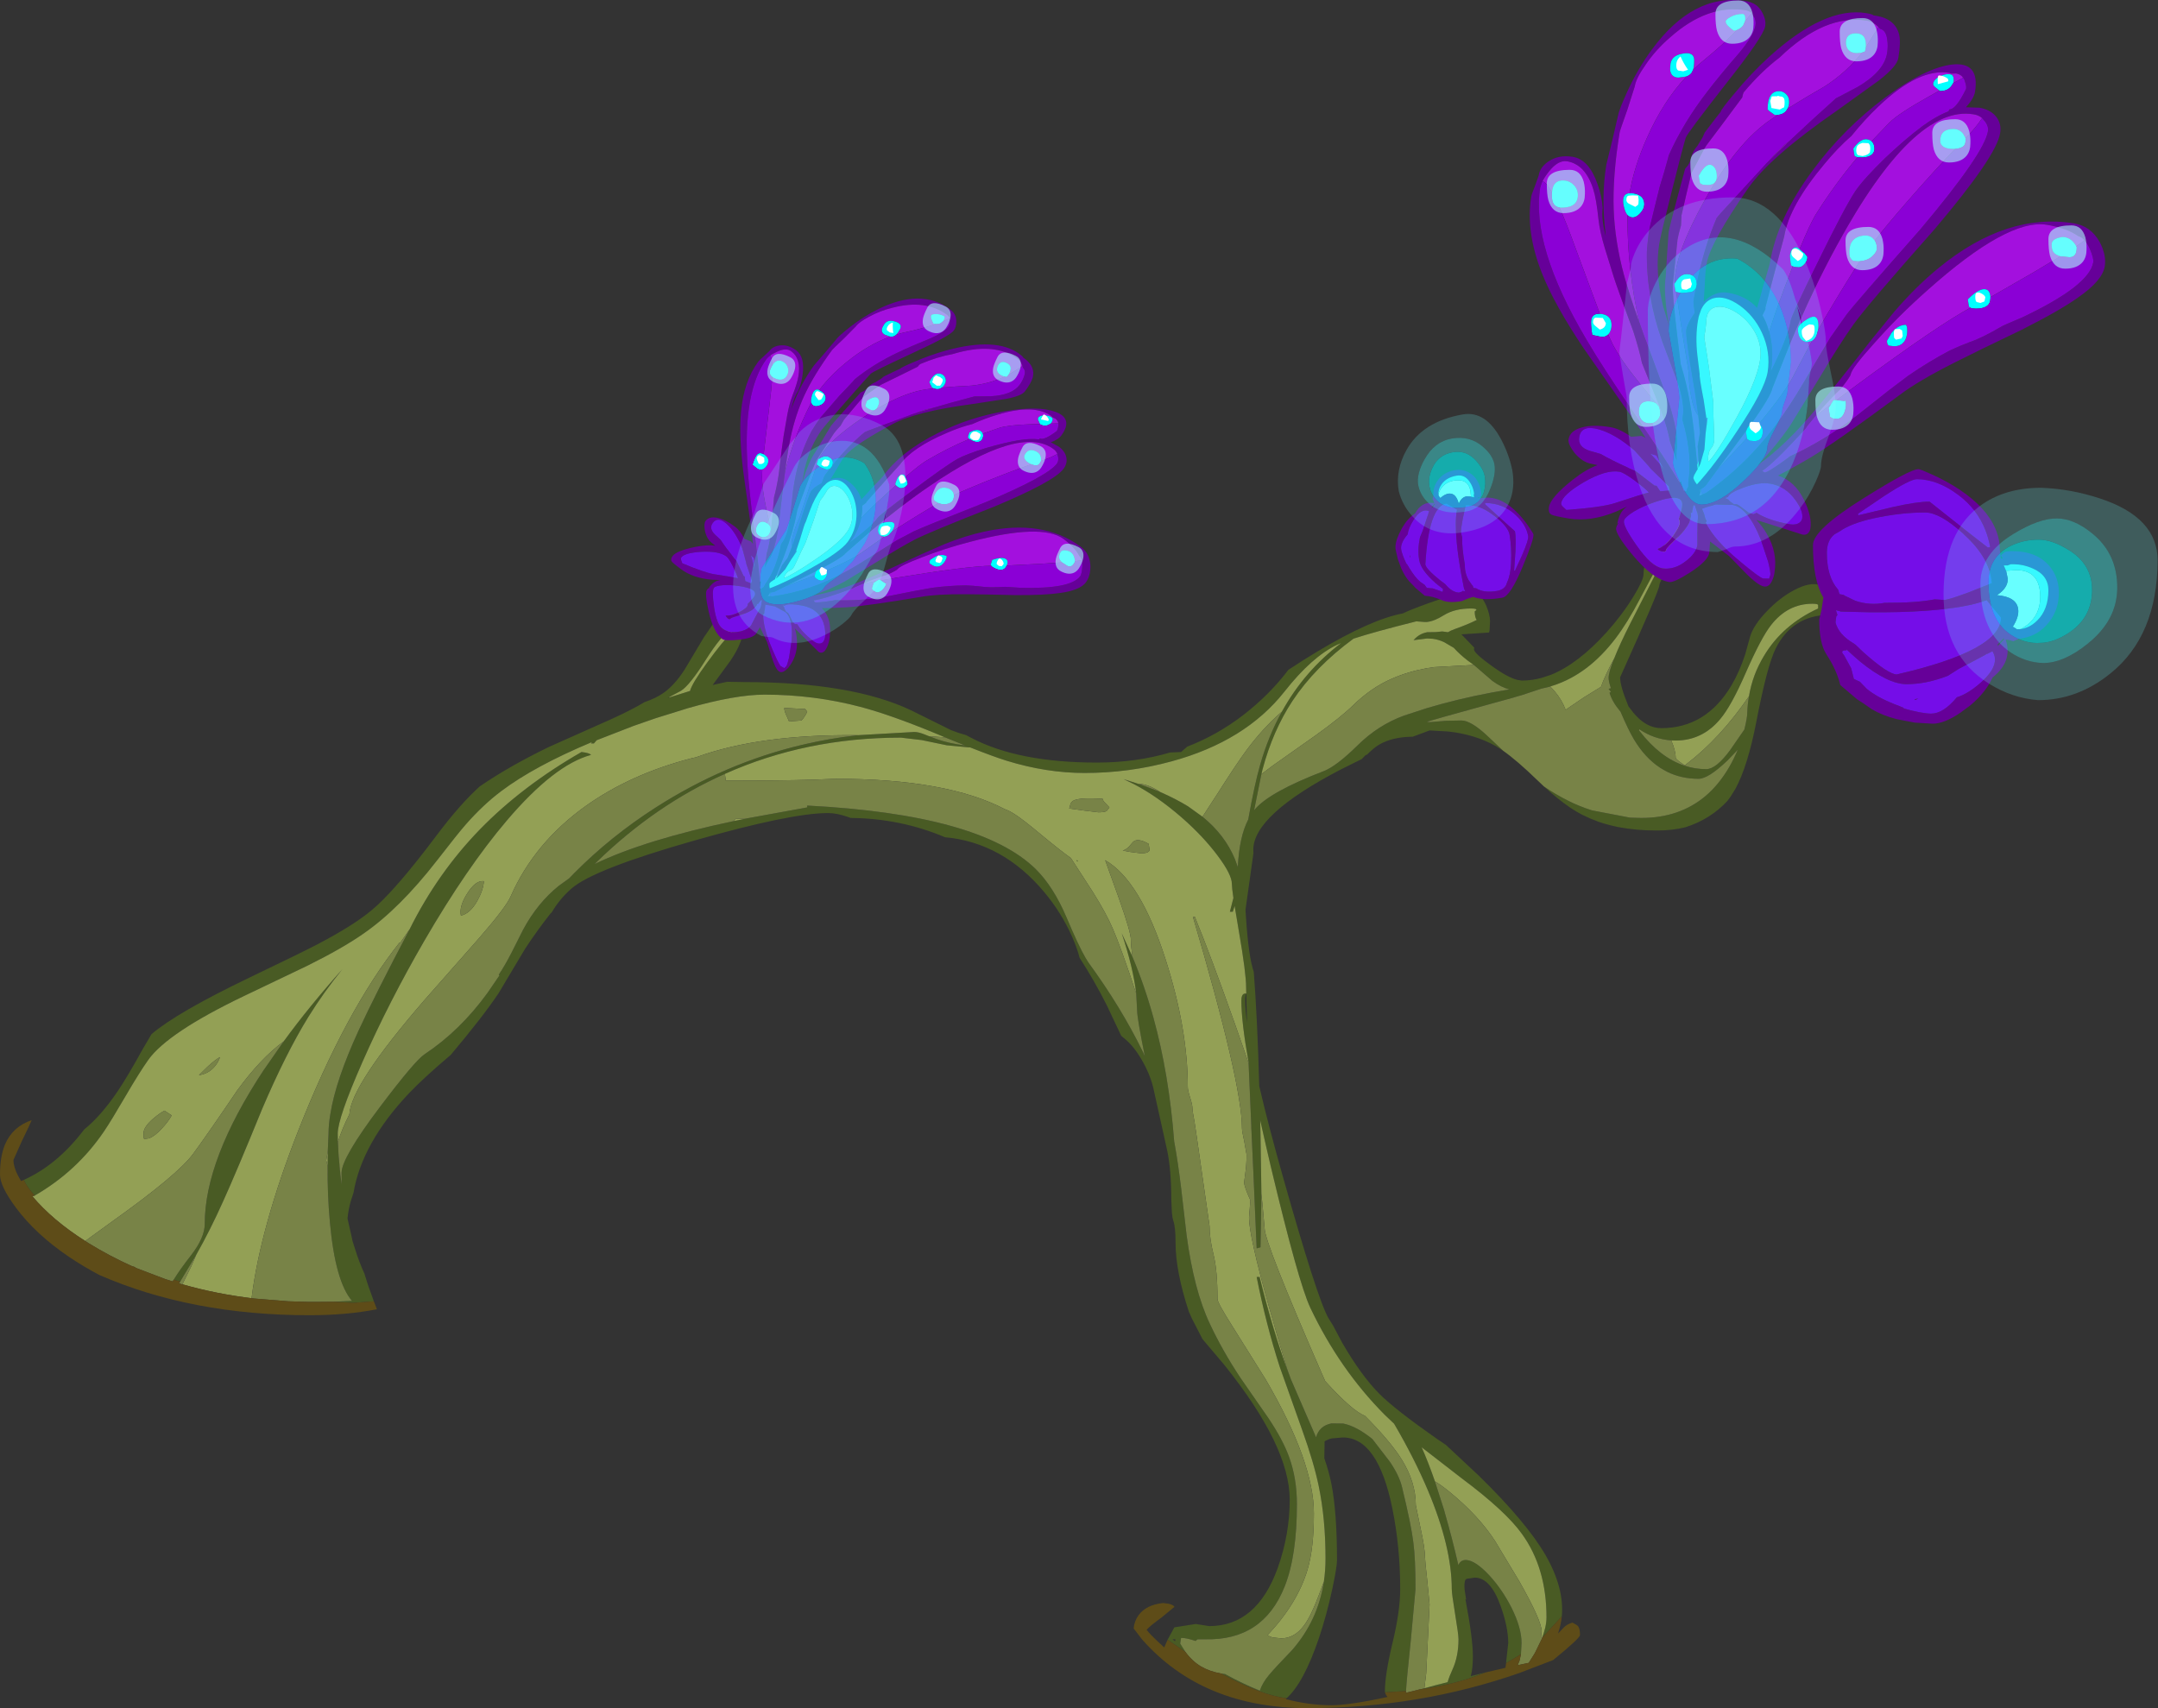 <?xml version="1.0" encoding="UTF-8" standalone="no"?>
<svg xmlns:ffdec="https://www.free-decompiler.com/flash" xmlns:xlink="http://www.w3.org/1999/xlink" ffdec:objectType="frame" height="558.2px" width="705.1px" xmlns="http://www.w3.org/2000/svg">
  <rect width="100%" height="100%" fill="#333333" stroke="none"/>
  <g transform="matrix(1.0, 0.0, 0.0, 1.0, 127.5, 450.1)">
    <use ffdec:characterId="9" height="395.9" transform="matrix(1.0, 0.0, 0.0, 1.0, -127.5, -287.8)" width="598.4" xlink:href="#shape0"/>
    <use ffdec:characterId="11" height="191.7" transform="matrix(1.0, 0.0, 0.0, 1.0, 372.3, -450.1)" width="188.05" xlink:href="#sprite0"/>
    <use ffdec:characterId="13" height="89.1" transform="matrix(-0.005, 1.264, -1.264, -0.005, 577.588, -296.483)" width="65.8" xlink:href="#sprite1"/>
    <use ffdec:characterId="13" height="89.1" transform="matrix(-0.677, 0.117, 0.117, 0.677, 366.28, -317.403)" width="65.8" xlink:href="#sprite1"/>
    <use ffdec:characterId="11" height="191.7" transform="matrix(0.609, 0.311, -0.311, 0.609, 139.95, -371.25)" width="188.05" xlink:href="#sprite0"/>
  </g>
  <defs>
    <g id="shape0" transform="matrix(1.0, 0.0, 0.0, 1.0, 127.5, 287.8)">
      <path d="M181.25 -209.15 L178.5 -210.3 Q163.65 -216.45 153.65 -219.1 138.45 -223.1 122.3 -223.1 112.8 -223.1 97.35 -218.7 L86.75 -215.4 79.55 -212.9 67.45 -208.2 66.55 -207.15 65.6 -207.15 65.9 -207.6 Q47.05 -199.7 36.25 -191.55 30.4 -187.15 24.8 -180.8 22.2 -177.85 15.35 -169.0 3.05 -153.15 -8.75 -145.0 -15.6 -140.2 -27.2 -134.45 L-47.7 -124.65 Q-72.65 -112.7 -79.05 -103.75 -82.05 -99.5 -86.45 -91.95 -91.2 -83.8 -93.5 -80.4 -102.35 -67.35 -116.15 -59.4 -118.75 -62.3 -119.7 -64.5 L-120.35 -64.25 Q-108.95 -69.15 -100.0 -81.0 -94.5 -85.4 -88.95 -93.65 -85.85 -98.25 -81.1 -106.85 L-78.0 -112.15 Q-69.6 -119.3 -45.85 -130.7 -29.25 -138.65 -23.8 -141.5 -12.15 -147.6 -6.25 -152.5 1.4 -158.75 15.15 -177.1 22.85 -187.35 29.3 -193.15 39.2 -199.9 51.95 -206.05 L72.25 -215.1 Q78.95 -218.15 83.1 -220.65 86.9 -221.95 89.35 -223.7 92.95 -226.25 96.2 -231.3 L102.5 -241.85 105.3 -245.95 Q110.85 -250.45 114.35 -252.8 115.2 -251.5 115.45 -249.95 L115.6 -246.25 Q115.6 -240.6 111.1 -234.1 L105.35 -226.25 110.1 -227.3 115.7 -227.2 Q150.9 -227.2 170.35 -217.9 L183.25 -211.5 Q185.65 -210.55 188.2 -209.85 L189.9 -208.95 Q205.25 -200.9 230.9 -200.9 243.7 -200.9 254.85 -204.2 L258.4 -204.35 260.4 -206.1 Q270.25 -209.9 278.75 -216.45 287.45 -223.2 293.45 -231.2 298.2 -234.35 302.95 -237.2 320.55 -247.75 330.9 -249.65 333.15 -250.75 336.7 -252.05 L338.75 -252.8 339.45 -253.05 Q350.15 -256.85 352.5 -256.85 356.1 -256.85 358.1 -252.2 359.35 -249.15 359.35 -247.15 L359.2 -244.1 359.05 -243.4 350.0 -242.8 354.2 -238.45 354.1 -237.9 Q354.1 -236.65 360.15 -232.3 365.25 -228.65 368.35 -227.9 L369.8 -227.7 Q373.0 -227.7 376.3 -228.6 L379.3 -229.6 Q388.15 -233.2 397.4 -243.45 402.5 -249.1 406.2 -255.15 409.5 -260.55 409.5 -262.4 409.5 -269.1 419.45 -287.8 422.8 -286.85 427.8 -282.15 L420.85 -270.6 Q414.65 -260.1 414.65 -258.75 414.65 -257.15 401.85 -228.75 401.85 -225.95 404.4 -219.75 L404.6 -219.25 406.1 -217.3 Q410.3 -212.15 415.3 -212.15 429.95 -212.15 438.25 -226.15 440.9 -230.65 442.75 -236.35 L444.35 -242.15 Q445.5 -245.9 449.85 -250.4 454.1 -254.85 458.8 -257.3 464.0 -260.05 467.2 -258.85 470.9 -257.5 470.9 -251.05 470.9 -250.3 470.0 -249.2 458.05 -248.9 452.7 -238.2 449.9 -232.65 446.3 -213.95 443.55 -199.8 439.55 -192.35 L437.9 -189.7 437.0 -188.5 436.95 -188.4 Q431.35 -182.35 423.15 -179.75 418.9 -178.7 413.9 -178.7 407.15 -178.7 401.35 -179.8 397.9 -180.5 394.8 -181.55 392.05 -182.55 389.55 -183.8 L389.35 -183.9 Q387.55 -184.85 385.65 -186.1 381.6 -188.85 376.95 -193.1 380.95 -190.35 385.15 -188.3 L386.7 -187.55 388.7 -186.7 Q390.55 -185.95 392.45 -185.35 L392.8 -185.25 405.1 -182.9 408.75 -182.8 Q421.3 -182.8 429.8 -190.0 434.15 -193.7 437.45 -199.35 439.05 -202.1 440.3 -205.1 L436.9 -201.55 Q430.65 -195.6 427.5 -195.6 421.85 -195.6 417.2 -197.9 416.05 -198.5 414.95 -199.2 409.95 -202.45 406.3 -208.6 404.5 -211.65 402.0 -217.5 399.15 -220.9 398.4 -223.75 L398.65 -223.85 398.85 -224.0 398.1 -225.0 398.85 -225.2 Q398.1 -227.4 398.1 -228.55 398.1 -230.45 399.95 -235.0 401.7 -239.5 405.3 -246.6 L413.1 -261.85 412.8 -262.8 408.3 -254.35 Q404.3 -246.65 400.3 -241.4 391.45 -229.8 380.05 -226.1 L378.65 -225.65 376.1 -225.05 369.45 -222.85 368.5 -222.6 366.7 -222.05 361.05 -220.5 344.65 -215.95 338.75 -214.25 339.5 -214.1 344.95 -214.55 350.0 -214.65 Q353.1 -214.65 358.45 -209.65 L363.65 -204.75 361.2 -206.3 Q354.45 -210.1 345.7 -211.05 L339.6 -211.4 334.1 -209.35 Q327.65 -209.3 323.35 -206.9 321.55 -205.9 319.05 -203.4 L318.8 -203.4 318.45 -203.1 317.45 -202.05 310.7 -198.7 Q282.0 -183.8 282.0 -172.4 L282.05 -171.35 281.0 -163.8 279.45 -152.8 279.6 -150.45 Q280.45 -137.45 282.15 -132.5 283.3 -118.05 283.95 -95.15 286.85 -82.65 291.65 -65.65 302.95 -25.6 306.55 -19.35 L308.05 -16.95 311.05 -11.3 Q317.3 -0.5 323.3 5.5 328.35 10.55 342.0 20.1 L344.95 22.1 355.7 32.15 Q371.3 47.4 377.55 58.2 383.65 68.9 382.8 78.1 L376.45 85.0 376.2 85.55 Q377.8 81.55 377.8 78.4 377.8 62.3 369.8 51.2 364.5 43.75 350.1 33.0 L337.0 22.85 Q339.15 27.65 341.35 34.0 L341.55 34.65 344.35 43.4 344.55 44.15 Q347.0 52.65 349.0 61.35 349.8 59.55 351.7 59.7 354.65 59.95 359.05 64.65 363.3 69.25 366.35 75.25 369.65 81.85 369.65 86.85 L369.45 90.45 Q367.1 92.0 364.6 93.35 L364.5 94.1 364.7 92.25 365.3 86.85 Q365.3 81.65 362.8 74.7 359.5 65.45 354.35 65.45 L351.65 65.85 351.25 66.25 Q350.85 67.35 351.05 69.45 L351.55 72.65 351.3 72.45 Q353.75 85.3 353.75 91.25 353.75 95.1 353.05 97.65 L358.0 96.4 Q348.45 100.3 336.55 101.95 L337.9 101.6 341.6 100.6 341.8 100.55 345.5 99.6 Q346.0 97.8 347.05 95.55 349.05 91.2 349.05 85.6 349.05 84.05 347.95 77.4 346.85 70.75 346.85 69.2 346.85 55.5 339.1 37.05 334.65 26.5 328.0 15.15 L324.9 12.2 Q310.15 -2.65 300.6 -22.8 296.75 -31.0 287.8 -68.55 L286.15 -75.65 284.25 -84.05 284.35 -79.7 284.65 -59.95 284.65 -59.8 284.35 -42.5 283.1 -42.15 282.0 -67.55 281.4 -80.65 281.35 -81.55 281.35 -82.2 280.5 -101.85 280.45 -103.0 Q278.1 -116.25 278.1 -123.1 278.1 -125.1 279.1 -125.4 L279.7 -125.45 279.65 -127.5 Q279.65 -132.05 277.35 -145.4 L275.9 -154.05 275.3 -152.15 274.35 -152.15 275.5 -156.65 Q275.0 -160.1 275.0 -161.25 275.0 -164.25 270.45 -170.35 265.65 -176.8 258.55 -183.0 250.65 -189.85 243.1 -193.8 L239.6 -195.5 245.35 -193.65 250.95 -191.55 251.65 -191.25 Q256.7 -189.05 260.75 -186.55 L265.4 -183.2 Q272.7 -177.3 276.0 -169.35 L276.95 -166.75 Q277.4 -176.6 280.35 -182.3 282.4 -193.75 284.25 -200.2 286.95 -209.65 291.35 -217.55 298.65 -230.8 310.7 -239.95 L309.4 -239.4 Q301.15 -235.5 292.15 -224.05 279.35 -207.85 255.3 -201.3 241.4 -197.5 226.85 -197.5 214.4 -197.5 201.4 -201.5 197.35 -202.75 189.5 -205.85 L189.15 -205.85 181.85 -206.55 173.65 -208.25 166.85 -209.05 Q135.8 -209.05 109.35 -197.2 86.85 -187.2 67.65 -168.6 L66.8 -167.75 Q83.15 -175.65 112.35 -181.8 L116.75 -182.7 134.9 -186.0 136.25 -186.25 136.25 -186.85 Q192.7 -183.95 210.9 -166.1 216.7 -160.35 220.95 -150.35 225.0 -140.8 227.2 -137.05 L228.1 -135.6 Q238.8 -120.95 245.85 -106.5 L246.55 -105.0 Q244.05 -117.4 244.05 -119.8 L243.75 -125.35 243.75 -125.4 Q242.75 -133.95 239.0 -145.15 L242.5 -137.45 Q246.5 -127.95 249.35 -117.6 254.45 -99.15 256.15 -77.1 L256.25 -76.55 Q257.35 -70.65 258.45 -61.6 L260.2 -46.5 Q262.6 -28.5 267.8 -17.5 271.9 -8.75 277.75 0.1 L286.95 13.35 Q291.6 20.3 293.65 25.9 296.25 33.0 296.25 41.4 296.25 58.3 292.25 68.35 285.2 86.1 266.25 85.6 L263.8 85.6 263.55 85.8 263.15 86.15 Q260.05 85.1 258.4 85.15 L258.1 87.0 259.8 89.7 254.0 85.75 256.2 81.7 263.2 80.6 267.6 81.3 Q283.15 81.3 290.0 62.25 293.9 51.25 293.9 40.0 293.9 22.5 272.5 -4.1 L265.4 -12.5 261.95 -19.2 260.95 -21.45 Q256.6 -34.65 256.6 -44.0 256.6 -49.05 255.9 -51.05 L255.6 -52.2 255.4 -53.85 255.2 -58.2 Q255.2 -67.8 253.85 -74.2 L249.5 -93.8 Q248.6 -98.25 245.95 -103.05 243.3 -107.8 240.4 -110.3 L238.85 -111.6 234.1 -121.65 Q229.9 -129.95 225.25 -137.1 224.5 -140.1 222.75 -144.1 219.3 -151.85 213.75 -158.5 200.15 -174.8 181.25 -176.5 166.8 -182.65 150.45 -182.8 L149.35 -183.2 Q145.85 -184.4 143.0 -184.4 130.9 -184.4 99.3 -175.4 66.6 -166.1 59.3 -159.8 55.4 -156.4 52.8 -152.0 L52.35 -151.55 Q48.0 -146.05 44.1 -140.1 L35.45 -125.6 Q30.4 -118.0 19.8 -105.4 10.9 -97.85 6.1 -92.8 -9.25 -76.55 -12.0 -60.3 L-12.9 -57.55 Q-13.7 -54.65 -13.95 -51.9 L-12.45 -45.25 -12.35 -44.65 -11.6 -42.3 Q-10.15 -37.6 -8.45 -33.95 L-7.2 -30.0 -5.35 -24.85 -12.0 -24.35 -18.25 -24.7 -12.5 -25.0 Q-17.95 -31.35 -19.7 -50.6 -20.55 -59.8 -20.45 -69.1 L-20.4 -73.9 -20.15 -79.65 Q-20.15 -82.6 -19.55 -86.1 -17.8 -97.1 -10.35 -113.3 -4.85 -125.2 6.25 -146.25 L6.35 -146.45 Q15.5 -164.85 29.35 -179.1 43.15 -193.25 62.5 -204.35 65.15 -204.05 65.6 -203.4 53.55 -200.15 38.05 -181.9 25.05 -166.6 11.2 -142.75 -0.45 -122.65 -9.1 -103.0 -17.15 -84.7 -17.15 -79.65 L-17.1 -76.95 -16.9 -73.05 -16.85 -72.25 -16.6 -69.65 -16.55 -68.75 -16.5 -68.45 -16.5 -68.15 -16.35 -67.1 -16.3 -66.35 -16.15 -65.1 -16.05 -64.45 -15.85 -63.0 -15.9 -66.85 Q-15.9 -71.7 -3.4 -88.3 8.1 -103.55 11.25 -105.6 22.85 -113.3 31.8 -125.65 L35.7 -131.35 35.45 -131.55 Q37.5 -134.6 39.75 -139.0 L43.45 -146.35 Q48.15 -155.05 55.05 -160.6 L58.45 -163.05 60.1 -164.75 Q72.0 -176.75 86.65 -186.15 109.3 -200.7 134.6 -206.7 L134.65 -206.7 135.7 -206.95 Q143.5 -208.75 151.6 -209.7 L151.9 -209.75 152.85 -209.85 171.25 -210.9 Q172.55 -210.9 174.45 -210.15 L176.1 -209.5 176.65 -209.3 178.6 -208.55 Q182.55 -207.15 187.8 -206.5 L181.25 -209.15 M-34.8 -109.8 Q-26.45 -121.25 -15.6 -133.4 -21.65 -126.0 -26.8 -117.7 -34.15 -105.75 -41.85 -87.7 -50.1 -67.45 -54.65 -57.4 -58.85 -48.05 -63.35 -40.1 L-68.6 -31.35 -70.75 -31.9 Q-68.7 -35.25 -65.1 -39.85 -60.6 -45.65 -60.6 -50.15 -60.6 -71.25 -41.25 -100.55 L-40.95 -100.95 -35.6 -108.65 -34.75 -109.8 -34.8 -109.8 M354.05 -232.8 L352.1 -234.2 Q349.55 -236.15 347.5 -238.4 L344.35 -240.25 Q342.55 -241.1 340.65 -241.35 L339.0 -241.45 338.75 -241.45 334.35 -240.9 334.55 -241.1 Q336.2 -242.95 338.6 -243.45 L338.75 -243.5 341.7 -243.55 343.75 -243.75 345.6 -243.5 Q346.5 -244.05 347.75 -244.5 352.0 -246.0 355.0 -247.5 354.35 -248.4 354.35 -250.3 L354.9 -250.75 Q355.05 -251.25 353.1 -251.25 347.8 -251.25 344.25 -249.05 341.15 -247.1 338.75 -246.85 L338.1 -246.85 337.85 -246.85 335.25 -247.05 Q321.65 -243.65 314.75 -241.4 302.15 -232.15 294.8 -221.05 288.4 -211.35 285.0 -198.6 L284.65 -197.1 284.55 -196.7 282.25 -185.25 282.5 -185.6 Q287.4 -191.35 305.0 -198.1 309.15 -199.7 316.0 -206.45 322.75 -213.15 331.25 -216.25 L338.75 -218.7 343.7 -220.1 Q353.8 -222.85 365.65 -224.8 362.9 -225.55 360.1 -227.6 L354.25 -232.65 354.05 -232.8 M91.1 -222.15 L97.95 -224.3 Q98.65 -226.85 103.55 -233.55 108.65 -240.55 111.85 -243.75 L111.55 -244.65 Q108.2 -242.55 103.05 -234.4 97.85 -226.15 95.0 -224.35 L91.25 -222.35 90.65 -222.0 91.1 -222.15 M293.15 -2.45 L294.25 0.55 302.25 19.0 302.5 19.6 Q303.55 15.85 307.55 15.05 L311.35 15.1 311.6 15.15 Q315.8 16.05 320.9 20.15 L326.6 27.55 Q329.7 32.1 330.6 35.9 333.6 48.2 334.3 54.0 335.0 59.25 335.0 69.2 L333.45 86.05 Q332.0 99.8 331.9 102.5 L325.05 102.95 325.0 102.65 Q325.0 97.1 327.5 86.75 330.0 76.35 330.0 69.2 330.0 55.5 327.45 42.95 322.75 19.65 311.25 19.65 L307.7 19.95 Q306.5 20.2 305.3 20.9 L305.2 26.45 Q306.7 30.75 307.5 34.7 309.35 44.1 309.35 59.8 309.35 61.9 307.85 69.0 306.0 77.6 303.45 85.2 298.5 99.8 292.9 104.85 284.65 103.9 271.55 96.8 L271.7 96.8 272.15 96.9 272.75 96.95 Q278.55 100.15 284.15 102.4 284.9 99.95 287.15 97.25 289.2 94.8 294.7 89.1 303.15 79.4 305.05 66.8 305.6 63.1 305.6 59.2 305.6 46.3 303.4 35.65 301.8 27.85 297.9 17.0 L290.6 -3.55 Q286.15 -17.35 283.1 -32.8 L284.05 -32.8 Q286.25 -23.9 288.6 -16.1 290.8 -8.8 293.15 -2.45 M279.95 -115.8 L279.7 -125.4 Q279.35 -125.0 279.35 -123.4 279.35 -120.3 279.95 -115.8 M443.95 -222.55 Q445.1 -229.55 448.85 -235.75 454.9 -245.9 466.55 -251.25 L466.55 -252.35 Q466.55 -252.8 464.65 -252.8 456.6 -252.8 451.15 -245.8 448.0 -241.8 443.0 -230.45 438.2 -219.4 434.55 -215.1 428.7 -208.1 420.0 -208.1 L418.55 -208.15 Q412.9 -208.55 408.1 -211.8 L408.05 -211.4 408.25 -211.15 Q414.9 -202.55 422.85 -199.9 426.3 -198.75 430.0 -198.75 433.2 -198.75 437.75 -204.9 L442.45 -211.7 Q443.4 -215.55 443.4 -217.15 443.5 -219.9 443.95 -222.55 M423.4 -282.5 Q420.85 -282.05 417.9 -275.85 415.75 -271.25 414.65 -266.85 L414.65 -265.9 Q417.5 -267.7 420.4 -273.8 422.85 -278.95 423.4 -282.5 M256.45 86.25 L256.55 85.6 255.6 85.6 256.45 86.25" fill="#495b24" fill-rule="evenodd" stroke="none"/>
      <path d="M-116.15 -59.4 Q-102.35 -67.35 -93.5 -80.4 -91.2 -83.8 -86.45 -91.95 -82.05 -99.5 -79.05 -103.75 -72.65 -112.7 -47.7 -124.65 L-27.2 -134.45 Q-15.6 -140.2 -8.75 -145.0 3.05 -153.15 15.35 -169.0 22.2 -177.85 24.8 -180.8 30.4 -187.15 36.25 -191.55 47.05 -199.7 65.9 -207.6 L65.6 -207.15 66.55 -207.15 67.45 -208.2 79.55 -212.9 86.75 -215.4 97.35 -218.7 Q112.8 -223.1 122.3 -223.1 138.45 -223.1 153.65 -219.1 163.65 -216.45 178.5 -210.3 L181.25 -209.15 176.1 -209.5 174.45 -210.15 Q172.55 -210.9 171.25 -210.9 L152.85 -209.85 Q120.8 -210.2 100.25 -202.75 L100.2 -202.7 98.25 -202.25 Q78.6 -197.15 64.0 -186.8 47.1 -174.75 39.35 -157.15 37.85 -153.65 29.05 -143.55 L11.15 -123.25 Q-12.75 -95.65 -13.35 -85.95 -15.65 -81.4 -17.1 -76.95 L-17.15 -79.65 Q-17.15 -84.7 -9.1 -103.0 -0.45 -122.65 11.2 -142.75 25.05 -166.6 38.05 -181.9 53.55 -200.15 65.6 -203.4 65.15 -204.05 62.5 -204.35 43.15 -193.25 29.35 -179.1 15.5 -164.85 6.35 -146.45 L3.3 -142.05 3.1 -142.15 Q-14.55 -119.9 -29.95 -80.85 -42.35 -49.3 -45.3 -25.9 L-44.4 -25.75 Q-56.75 -27.2 -67.9 -30.4 L-65.0 -36.3 -63.35 -40.1 Q-58.85 -48.05 -54.65 -57.4 -50.1 -67.45 -41.85 -87.7 -34.15 -105.75 -26.8 -117.7 -21.65 -126.0 -15.6 -133.4 -26.45 -121.25 -34.8 -109.8 -42.35 -104.25 -50.0 -93.75 -59.05 -80.35 -64.35 -73.1 -69.35 -66.25 -90.7 -51.05 L-99.65 -44.55 Q-110.35 -51.35 -116.95 -59.2 L-117.0 -59.25 -116.25 -59.35 -116.15 -59.4 M-20.4 -73.9 L-20.45 -69.1 -20.9 -70.9 -20.4 -73.9 M242.5 -137.45 L239.0 -145.15 Q242.75 -133.95 243.75 -125.4 238.8 -140.4 236.1 -146.6 233.95 -151.65 229.55 -158.65 L222.4 -169.7 Q219.0 -172.1 212.55 -177.45 206.6 -182.4 204.15 -183.95 202.25 -185.2 200.85 -185.65 181.85 -195.6 145.6 -195.6 L137.85 -195.3 Q128.25 -195.0 109.65 -195.0 L109.35 -197.2 Q135.8 -209.05 166.85 -209.05 L173.65 -208.25 181.85 -206.55 189.15 -205.85 189.5 -205.85 Q197.35 -202.75 201.4 -201.5 214.4 -197.5 226.85 -197.5 241.4 -197.5 255.3 -201.3 279.35 -207.85 292.15 -224.05 301.15 -235.5 309.4 -239.4 L310.7 -239.95 Q298.65 -230.8 291.35 -217.55 285.25 -212.3 279.75 -204.9 276.4 -200.35 270.4 -190.9 L265.4 -183.2 260.75 -186.55 Q256.7 -189.05 251.65 -191.25 247.55 -193.95 244.5 -193.95 L245.35 -193.65 239.6 -195.5 243.1 -193.8 Q250.65 -189.85 258.55 -183.0 265.65 -176.8 270.45 -170.35 275.0 -164.25 275.0 -161.25 275.0 -160.1 275.5 -156.65 L274.35 -152.15 275.3 -152.15 275.9 -154.05 277.35 -145.4 Q279.65 -132.05 279.65 -127.5 L279.7 -125.45 279.1 -125.4 Q278.1 -125.1 278.1 -123.1 278.1 -116.25 280.45 -103.0 L280.5 -101.85 280.45 -102.75 276.05 -115.35 Q268.05 -137.9 262.9 -150.5 L262.3 -150.4 Q278.3 -96.1 278.3 -81.4 278.3 -80.4 279.05 -77.1 L279.8 -72.8 Q279.8 -69.5 279.4 -66.8 L279.0 -63.7 Q279.05 -62.25 281.05 -57.85 L280.6 -52.2 Q280.6 -46.35 286.9 -23.8 289.9 -13.1 293.15 -2.45 290.8 -8.8 288.6 -16.1 286.25 -23.9 284.05 -32.8 L283.1 -32.8 Q286.15 -17.35 290.6 -3.55 L297.9 17.0 Q301.8 27.85 303.4 35.65 305.6 46.3 305.6 59.2 305.6 63.1 305.05 66.8 L303.4 71.2 Q300.85 78.05 298.55 81.1 295.45 85.3 291.1 85.3 L288.35 85.0 Q287.1 84.65 286.7 84.2 296.45 73.85 299.75 62.75 301.8 55.75 301.8 44.5 301.8 27.7 286.05 0.7 L275.2 -16.65 Q270.3 -24.35 270.3 -25.6 270.3 -34.9 269.0 -40.15 267.7 -45.35 267.7 -49.5 L263.5 -78.8 262.8 -83.45 Q262.1 -87.1 262.1 -88.1 262.1 -89.1 261.35 -91.45 260.6 -93.8 260.6 -94.8 260.6 -113.9 253.35 -136.55 245.1 -162.4 233.6 -169.0 L238.2 -156.2 Q242.0 -145.45 242.0 -143.0 242.0 -141.1 242.5 -137.45 M116.75 -182.7 L112.35 -181.8 112.8 -182.5 115.9 -182.55 116.75 -182.7 M284.65 -59.95 L284.35 -79.7 284.25 -84.05 286.15 -75.65 287.8 -68.55 Q296.75 -31.0 300.6 -22.8 310.15 -2.65 324.9 12.2 L328.0 15.15 Q334.65 26.5 339.1 37.05 346.85 55.5 346.85 69.2 346.85 70.75 347.95 77.4 349.05 84.05 349.05 85.6 349.05 91.2 347.05 95.55 346.0 97.8 345.5 99.6 L341.8 100.55 341.6 100.6 337.9 101.6 338.5 96.7 339.6 74.2 338.85 66.5 Q338.1 59.8 338.1 58.8 338.1 55.9 336.6 49.05 L335.1 41.8 Q335.1 34.3 330.55 26.95 327.0 21.15 318.5 12.6 314.3 10.95 305.5 1.25 L304.7 -0.55 Q285.7 -44.05 285.7 -48.7 L285.05 -55.95 284.65 -59.95 M341.35 34.0 Q339.15 27.65 337.0 22.85 L350.1 33.0 Q364.5 43.75 369.8 51.2 377.8 62.3 377.8 78.4 377.8 81.55 376.2 85.55 L375.95 86.05 376.2 82.9 Q376.2 79.55 369.0 66.8 L361.0 53.5 Q355.6 45.15 345.9 37.25 343.3 35.15 341.35 34.0 M378.65 -225.65 L380.05 -226.1 Q391.45 -229.8 400.3 -241.4 404.3 -246.65 408.3 -254.35 L412.8 -262.8 413.1 -261.85 405.3 -246.6 Q401.7 -239.5 399.95 -235.0 396.95 -229.45 395.6 -225.65 L389.85 -222.1 384.05 -218.15 Q382.8 -221.45 380.45 -224.2 L379.05 -225.75 378.65 -225.65 M284.65 -197.1 L285.0 -198.6 Q288.4 -211.35 294.8 -221.05 302.15 -232.15 314.75 -241.4 321.65 -243.65 335.25 -247.05 L337.85 -246.85 338.1 -246.85 338.75 -246.85 Q341.15 -247.1 344.25 -249.05 347.8 -251.25 353.1 -251.25 355.05 -251.25 354.9 -250.75 L354.35 -250.3 Q354.35 -248.4 355.0 -247.5 352.0 -246.0 347.75 -244.5 346.5 -244.05 345.6 -243.5 L343.75 -243.75 341.7 -243.55 338.75 -243.5 338.6 -243.45 Q336.2 -242.95 334.55 -241.1 L334.35 -240.9 338.75 -241.45 339.0 -241.45 340.65 -241.35 Q342.55 -241.1 344.35 -240.25 L347.5 -238.4 Q349.55 -236.15 352.1 -234.2 L354.05 -232.8 341.1 -232.1 338.75 -231.75 Q332.45 -230.6 327.25 -228.3 320.55 -225.4 314.65 -219.65 310.6 -215.7 302.45 -209.85 L288.35 -199.9 284.65 -197.1 M91.25 -222.35 L95.0 -224.35 Q97.85 -226.15 103.05 -234.4 108.2 -242.55 111.55 -244.65 L111.85 -243.75 Q108.65 -240.55 103.55 -233.55 98.65 -226.85 97.95 -224.3 L91.1 -222.15 91.25 -222.35 M134.35 -214.65 Q135.3 -215.6 136.25 -217.5 L135.6 -218.4 132.65 -218.55 128.75 -218.75 Q128.75 -217.65 129.55 -216.1 L130.3 -214.35 134.35 -214.65 M25.15 -158.1 Q22.45 -153.85 23.1 -150.9 26.1 -151.55 28.45 -155.7 30.45 -159.3 30.6 -162.15 27.9 -162.5 25.15 -158.1 M247.85 -171.85 Q248.2 -172.2 248.1 -172.5 L247.8 -174.35 Q244.2 -176.4 242.7 -174.95 L241.4 -173.45 Q240.5 -172.5 239.35 -172.15 L241.75 -171.7 245.3 -171.25 Q247.25 -171.25 247.85 -171.85 M232.8 -189.05 Q225.15 -189.55 223.2 -188.45 222.5 -188.05 222.25 -187.3 L221.85 -185.9 226.5 -185.25 231.4 -184.65 Q233.45 -184.65 234.1 -185.1 L235.0 -186.25 233.65 -187.65 Q232.8 -188.5 232.8 -189.05 M224.35 -168.75 L224.75 -168.55 224.35 -169.05 224.35 -168.75 M418.55 -208.15 L420.0 -208.1 Q428.7 -208.1 434.55 -215.1 438.2 -219.4 443.0 -230.45 448.0 -241.8 451.15 -245.8 456.6 -252.8 464.65 -252.8 466.55 -252.8 466.55 -252.35 L466.55 -251.25 Q454.9 -245.9 448.85 -235.75 445.1 -229.55 443.95 -222.55 434.6 -208.9 423.7 -200.55 L423.0 -200.0 Q420.0 -201.9 420.0 -202.5 420.0 -204.8 418.55 -208.15 M423.4 -282.5 Q422.85 -278.95 420.4 -273.8 417.5 -267.7 414.65 -265.9 L414.65 -266.85 Q415.75 -271.25 417.9 -275.85 420.85 -282.05 423.4 -282.5 M-57.65 -101.25 Q-56.3 -102.65 -55.6 -104.65 -56.9 -104.05 -59.75 -101.45 L-62.5 -98.75 Q-59.6 -99.15 -57.65 -101.25 M-80.6 -79.8 Q-80.6 -77.9 -80.35 -77.9 L-78.75 -78.1 Q-76.75 -78.95 -74.55 -81.4 -72.6 -83.45 -71.4 -85.6 L-73.75 -87.15 Q-75.15 -86.45 -77.3 -84.65 -80.6 -81.85 -80.6 -79.8" fill="#93a055" fill-rule="evenodd" stroke="none"/>
      <path d="M181.25 -209.15 L187.8 -206.5 Q182.55 -207.15 178.6 -208.55 L176.65 -209.3 176.1 -209.5 181.25 -209.15 M152.85 -209.85 L151.9 -209.75 151.6 -209.7 Q143.5 -208.75 135.7 -206.95 L134.65 -206.7 134.6 -206.7 Q109.3 -200.7 86.65 -186.15 72.0 -176.75 60.1 -164.75 L58.45 -163.05 55.05 -160.6 Q48.15 -155.05 43.45 -146.35 L39.75 -139.0 Q37.5 -134.6 35.45 -131.55 L35.7 -131.35 31.8 -125.65 Q22.85 -113.3 11.25 -105.6 8.1 -103.55 -3.4 -88.3 -15.9 -71.7 -15.9 -66.85 L-15.85 -63.0 -16.05 -64.45 -16.15 -65.1 -16.3 -66.35 -16.35 -67.1 -16.5 -68.15 -16.5 -68.45 -16.55 -68.75 -16.6 -69.65 -16.85 -72.25 -16.9 -73.05 -17.1 -76.95 Q-15.65 -81.4 -13.35 -85.95 -12.75 -95.65 11.15 -123.25 L29.05 -143.55 Q37.85 -153.65 39.35 -157.15 47.1 -174.75 64.0 -186.8 78.6 -197.15 98.25 -202.25 L100.2 -202.7 100.25 -202.75 Q120.8 -210.2 152.85 -209.85 M6.35 -146.45 L6.25 -146.25 Q-4.85 -125.2 -10.35 -113.3 -17.8 -97.1 -19.55 -86.1 -20.15 -82.6 -20.15 -79.65 L-20.4 -73.9 -20.9 -70.9 -20.45 -69.1 Q-20.55 -59.8 -19.7 -50.6 -17.95 -31.35 -12.5 -25.0 L-18.25 -24.7 -23.9 -24.65 -26.75 -24.65 -33.3 -24.85 -44.4 -25.75 -45.3 -25.9 Q-42.35 -49.3 -29.95 -80.85 -14.55 -119.9 3.1 -142.15 L3.3 -142.05 6.35 -146.45 M259.8 89.7 L258.1 87.0 258.4 85.15 Q260.05 85.1 263.15 86.15 L263.55 85.8 263.8 85.6 266.25 85.6 Q285.2 86.1 292.25 68.35 296.25 58.3 296.25 41.4 296.25 33.0 293.65 25.9 291.6 20.3 286.95 13.35 L277.75 0.1 Q271.9 -8.75 267.8 -17.5 262.6 -28.5 260.2 -46.5 L258.45 -61.6 Q257.35 -70.65 256.25 -76.55 L256.15 -77.1 Q254.45 -99.15 249.35 -117.6 246.5 -127.95 242.5 -137.45 242.0 -141.1 242.0 -143.0 242.0 -145.45 238.2 -156.2 L233.6 -169.0 Q245.1 -162.4 253.35 -136.55 260.6 -113.9 260.6 -94.8 260.6 -93.8 261.35 -91.45 262.1 -89.1 262.1 -88.1 262.1 -87.1 262.8 -83.45 L263.5 -78.8 267.7 -49.5 Q267.7 -45.35 269.0 -40.15 270.3 -34.9 270.3 -25.6 270.3 -24.35 275.2 -16.65 L286.05 0.7 Q301.8 27.7 301.8 44.5 301.8 55.75 299.75 62.75 296.45 73.85 286.7 84.2 287.1 84.65 288.35 85.0 L291.1 85.3 Q295.45 85.3 298.55 81.1 300.85 78.05 303.4 71.2 L305.05 66.8 Q303.15 79.4 294.7 89.1 289.2 94.8 287.15 97.25 284.9 99.95 284.15 102.4 278.55 100.15 272.75 96.95 L272.15 96.9 271.7 96.8 271.55 96.8 Q267.8 96.15 264.95 94.5 262.0 92.75 259.8 89.7 M243.75 -125.4 L243.75 -125.35 244.05 -119.8 Q244.05 -117.4 246.55 -105.0 L245.85 -106.5 Q238.8 -120.95 228.1 -135.6 L227.2 -137.05 Q225.0 -140.8 220.95 -150.35 216.7 -160.35 210.9 -166.1 192.7 -183.95 136.25 -186.85 L136.25 -186.25 134.9 -186.0 116.75 -182.7 115.9 -182.55 112.8 -182.5 112.35 -181.8 Q83.15 -175.65 66.8 -167.75 L67.65 -168.6 Q86.85 -187.2 109.35 -197.2 L109.65 -195.0 Q128.25 -195.0 137.85 -195.3 L145.6 -195.6 Q181.85 -195.6 200.85 -185.65 202.25 -185.2 204.15 -183.95 206.6 -182.4 212.55 -177.45 219.0 -172.1 222.4 -169.7 L229.55 -158.65 Q233.95 -151.65 236.1 -146.6 238.8 -140.4 243.75 -125.4 M291.35 -217.55 Q286.95 -209.65 284.25 -200.2 282.4 -193.75 280.35 -182.3 277.4 -176.6 276.95 -166.75 L276.0 -169.35 Q272.7 -177.3 265.4 -183.2 L270.4 -190.9 Q276.4 -200.35 279.75 -204.9 285.25 -212.3 291.35 -217.55 M251.65 -191.25 L250.95 -191.55 245.35 -193.65 244.5 -193.95 Q247.55 -193.95 251.65 -191.25 M280.5 -101.85 L281.35 -82.2 281.35 -81.55 281.4 -80.65 282.0 -67.55 283.1 -42.15 284.35 -42.5 284.65 -59.8 284.65 -59.95 285.05 -55.95 285.7 -48.7 Q285.7 -44.05 304.7 -0.55 L305.5 1.25 Q314.3 10.95 318.5 12.6 327.0 21.15 330.55 26.95 335.1 34.3 335.1 41.8 L336.6 49.05 Q338.1 55.9 338.1 58.8 338.1 59.8 338.85 66.5 L339.6 74.2 338.5 96.7 337.9 101.6 336.55 101.95 336.45 101.95 335.3 102.25 331.85 103.1 331.85 102.95 331.9 102.5 Q332.0 99.8 333.45 86.05 L335.0 69.2 Q335.0 59.25 334.3 54.0 333.6 48.2 330.6 35.9 329.7 32.1 326.6 27.55 L320.9 20.15 Q315.8 16.05 311.6 15.15 L311.35 15.1 307.55 15.05 Q303.55 15.85 302.5 19.6 L302.25 19.0 294.25 0.55 293.15 -2.45 Q289.9 -13.1 286.9 -23.8 280.6 -46.35 280.6 -52.2 L281.05 -57.85 Q279.05 -62.25 279.0 -63.7 L279.4 -66.8 Q279.8 -69.5 279.8 -72.8 L279.05 -77.1 Q278.3 -80.4 278.3 -81.4 278.3 -96.1 262.3 -150.4 L262.9 -150.5 Q268.05 -137.9 276.05 -115.35 L280.45 -102.75 280.5 -101.85 M369.45 90.45 L369.65 86.85 Q369.65 81.85 366.35 75.25 363.3 69.25 359.05 64.65 354.65 59.95 351.7 59.7 349.8 59.55 349.0 61.35 347.0 52.65 344.55 44.15 L344.35 43.4 341.55 34.65 341.35 34.0 Q343.3 35.15 345.9 37.25 355.6 45.15 361.0 53.5 L369.0 66.8 Q376.2 79.55 376.2 82.9 L375.95 86.05 375.95 86.1 374.25 89.6 373.85 90.35 372.0 93.3 368.4 94.05 369.0 92.55 369.45 90.45 M363.65 -204.75 L358.45 -209.65 Q353.1 -214.65 350.0 -214.65 L344.95 -214.55 339.5 -214.1 338.75 -214.25 344.65 -215.95 361.05 -220.5 366.7 -222.05 368.5 -222.6 369.45 -222.85 376.1 -225.05 378.65 -225.65 379.05 -225.75 380.45 -224.2 Q382.8 -221.45 384.05 -218.15 L389.85 -222.1 395.6 -225.65 Q396.95 -229.45 399.95 -235.0 398.1 -230.45 398.1 -228.55 398.1 -227.4 398.85 -225.2 L398.1 -225.0 398.85 -224.0 398.65 -223.85 398.4 -223.75 Q399.15 -220.9 402.0 -217.5 404.5 -211.65 406.3 -208.6 409.95 -202.45 414.95 -199.2 416.05 -198.5 417.2 -197.9 421.85 -195.6 427.5 -195.6 430.65 -195.6 436.9 -201.55 L440.3 -205.1 Q439.05 -202.1 437.45 -199.35 434.15 -193.7 429.8 -190.0 421.3 -182.8 408.75 -182.8 L405.1 -182.9 392.8 -185.25 392.45 -185.35 Q390.55 -185.95 388.7 -186.7 L386.7 -187.55 385.15 -188.3 Q380.95 -190.35 376.95 -193.1 L375.75 -194.25 374.9 -195.05 Q368.2 -201.55 363.65 -204.75 M-99.65 -44.55 L-90.7 -51.05 Q-69.35 -66.25 -64.35 -73.1 -59.05 -80.35 -50.0 -93.75 -42.35 -104.25 -34.8 -109.8 L-34.75 -109.8 -35.6 -108.65 -40.95 -100.95 -41.25 -100.55 Q-60.6 -71.25 -60.6 -50.15 -60.6 -45.65 -65.1 -39.85 -68.7 -35.25 -70.75 -31.9 L-71.1 -31.35 -72.65 -31.85 -73.35 -32.05 -82.8 -35.65 -83.05 -35.75 Q-83.6 -36.2 -84.3 -36.3 -91.65 -39.6 -98.4 -43.75 L-99.65 -44.55 M-63.35 -40.1 L-65.0 -36.3 -67.9 -30.4 -67.9 -30.35 -68.6 -30.6 -69.05 -30.7 -68.6 -31.35 -63.35 -40.1 M284.65 -197.1 L288.35 -199.9 302.45 -209.85 Q310.6 -215.7 314.65 -219.65 320.55 -225.4 327.25 -228.3 332.45 -230.6 338.75 -231.75 L341.1 -232.1 354.05 -232.8 354.25 -232.65 360.1 -227.6 Q362.9 -225.55 365.65 -224.8 353.8 -222.85 343.7 -220.1 L338.75 -218.7 331.25 -216.25 Q322.75 -213.15 316.0 -206.45 309.15 -199.7 305.0 -198.1 287.4 -191.35 282.5 -185.6 L282.25 -185.25 284.55 -196.7 284.65 -197.1 M134.35 -214.65 L130.3 -214.35 129.55 -216.1 Q128.75 -217.65 128.75 -218.75 L132.65 -218.55 135.6 -218.4 136.25 -217.5 Q135.3 -215.6 134.35 -214.65 M25.15 -158.1 Q27.9 -162.5 30.6 -162.15 30.45 -159.3 28.45 -155.7 26.1 -151.55 23.1 -150.9 22.45 -153.85 25.15 -158.1 M247.85 -171.85 Q247.25 -171.25 245.3 -171.25 L241.75 -171.7 239.35 -172.15 Q240.5 -172.5 241.4 -173.45 L242.7 -174.95 Q244.2 -176.4 247.8 -174.35 L248.1 -172.5 Q248.2 -172.2 247.85 -171.85 M232.8 -189.05 Q232.8 -188.5 233.65 -187.65 L235.0 -186.25 234.1 -185.1 Q233.45 -184.65 231.4 -184.65 L226.5 -185.25 221.85 -185.9 222.25 -187.3 Q222.5 -188.05 223.2 -188.45 225.15 -189.55 232.8 -189.05 M418.55 -208.15 Q420.0 -204.8 420.0 -202.5 420.0 -201.9 423.0 -200.0 L423.7 -200.55 Q434.6 -208.9 443.95 -222.55 443.5 -219.9 443.4 -217.15 443.4 -215.55 442.45 -211.7 L437.75 -204.9 Q433.2 -198.75 430.0 -198.75 426.3 -198.75 422.85 -199.9 414.9 -202.55 408.25 -211.15 L408.05 -211.4 408.1 -211.8 Q412.9 -208.55 418.55 -208.15 M-57.65 -101.25 Q-59.6 -99.15 -62.5 -98.75 L-59.75 -101.45 Q-56.9 -104.05 -55.6 -104.65 -56.3 -102.65 -57.65 -101.25 M-80.6 -79.8 Q-80.6 -81.85 -77.3 -84.65 -75.15 -86.45 -73.75 -87.15 L-71.4 -85.6 Q-72.6 -83.45 -74.55 -81.4 -76.75 -78.95 -78.75 -78.1 L-80.35 -77.9 Q-80.6 -77.9 -80.6 -79.8" fill="#788347" fill-rule="evenodd" stroke="none"/>
      <path d="M224.35 -168.75 L224.35 -169.05 224.75 -168.55 224.35 -168.75" fill="#5b712d" fill-rule="evenodd" stroke="none"/>
      <path d="M-18.25 -24.7 L-12.0 -24.35 -5.35 -24.85 -4.35 -22.25 Q-14.2 -20.3 -26.4 -20.3 -64.95 -20.3 -95.05 -33.45 -100.25 -36.2 -105.0 -39.4 -115.85 -46.75 -122.3 -55.45 -127.5 -62.45 -127.5 -66.25 -127.5 -72.3 -125.8 -76.25 -123.3 -81.95 -117.15 -84.05 -117.55 -82.95 -120.5 -76.9 L-123.1 -71.05 Q-123.1 -68.15 -120.6 -64.15 L-120.35 -64.25 -119.7 -64.5 Q-118.75 -62.3 -116.15 -59.4 L-116.25 -59.35 -117.0 -59.25 -116.95 -59.2 Q-110.35 -51.35 -99.65 -44.55 L-98.4 -43.75 Q-91.65 -39.6 -84.3 -36.3 -83.6 -36.2 -83.05 -35.75 L-82.8 -35.65 -73.35 -32.05 -72.65 -31.85 -71.1 -31.35 -70.75 -31.9 -68.6 -31.35 -69.05 -30.7 -68.6 -30.6 -67.9 -30.35 -67.9 -30.4 Q-56.75 -27.2 -44.4 -25.75 L-33.3 -24.85 -26.75 -24.65 -23.9 -24.65 -18.25 -24.7 M254.0 85.75 L259.8 89.7 Q262.0 92.75 264.95 94.5 267.8 96.15 271.55 96.8 284.65 103.9 292.9 104.85 L292.65 105.1 292.6 105.15 Q300.25 107.15 307.5 107.15 313.45 107.15 325.85 104.45 325.15 103.6 325.05 102.95 L331.9 102.5 331.85 102.95 331.85 103.1 335.3 102.25 336.45 101.95 336.55 101.95 Q348.45 100.3 358.0 96.4 L358.1 96.4 358.45 96.3 363.85 95.05 364.4 94.9 364.4 94.8 364.5 94.1 364.6 93.35 Q367.1 92.0 369.45 90.45 L369.0 92.55 368.4 94.05 372.0 93.3 373.85 90.35 374.25 89.6 375.95 86.1 375.95 86.05 376.2 85.55 376.45 85.0 382.8 78.1 Q382.5 81.0 381.55 83.75 L383.4 81.8 Q384.45 80.7 386.25 80.15 387.75 80.9 388.1 81.3 388.75 82.1 388.75 84.2 388.75 85.25 379.95 92.4 L369.0 96.6 Q336.1 108.1 299.8 108.1 265.5 108.1 245.7 85.7 L242.9 82.05 Q243.15 79.6 244.5 77.75 246.95 74.35 252.5 73.75 L254.15 73.95 Q255.85 74.3 256.25 75.0 L252.0 78.5 Q248.2 81.25 247.15 82.5 248.25 84.05 252.5 87.9 L252.9 88.25 254.0 85.75" fill="#5e4c18" fill-rule="evenodd" stroke="none"/>
    </g>
    <g id="sprite0" transform="matrix(1.0, 0.0, 0.0, 1.0, 0.0, 0.0)">
      <use ffdec:characterId="10" height="191.7" transform="matrix(1.0, 0.0, 0.0, 1.0, 0.0, 0.0)" width="188.05" xlink:href="#shape1"/>
    </g>
    <g id="shape1" transform="matrix(1.0, 0.0, 0.0, 1.0, 0.0, 0.0)">
      <path d="M181.35 78.55 Q180.4 77.45 179.3 77.2 175.6 74.55 168.95 73.45 156.25 71.35 129.9 94.9 120.4 103.3 112.55 112.2 105.25 120.3 104.9 122.3 104.8 123.1 101.65 127.05 100.1 128.45 98.7 130.0 95.9 132.9 93.2 136.15 L90.9 138.95 90.0 140.2 Q79.55 151.65 75.95 153.85 L76.45 154.25 76.9 154.45 Q78.3 154.05 83.25 150.5 L85.05 149.15 Q96.4 143.9 106.5 136.15 L117.45 127.5 123.8 122.7 Q130.6 118.05 137.35 114.5 140.6 113.0 143.65 111.85 147.75 110.5 154.45 106.55 L155.75 105.95 160.9 103.75 Q182.9 93.35 184.15 85.7 184.35 84.4 183.0 81.25 L182.85 80.9 Q182.15 79.45 181.35 78.55 M187.9 87.05 Q187.15 91.7 179.15 97.25 173.1 101.55 160.7 107.8 146.0 114.85 139.0 118.4 126.8 124.55 120.85 129.1 99.85 144.65 91.8 149.5 86.65 152.55 81.15 155.4 86.75 157.3 89.65 163.4 92.35 168.9 91.7 172.8 91.55 173.7 90.85 174.35 90.15 174.9 89.15 174.7 L74.05 169.9 Q76.05 171.95 77.45 174.4 81.05 180.5 80.0 187.0 79.85 188.35 79.3 189.55 78.3 191.95 76.55 191.65 74.55 191.35 70.1 186.8 L65.2 181.75 58.95 176.95 58.7 180.65 Q58.25 183.3 52.45 187.05 47.15 190.45 45.6 190.2 40.3 189.35 33.75 181.5 27.95 174.5 28.25 172.6 28.35 171.9 29.0 170.9 L28.6 171.15 Q29.2 168.5 30.0 167.35 30.6 166.4 31.8 165.55 L28.2 167.2 Q19.95 170.6 12.8 169.45 8.05 168.65 7.15 168.2 6.0 167.6 6.3 165.7 6.85 162.5 14.05 156.8 18.55 153.25 22.2 152.0 L20.3 151.6 Q17.25 151.1 14.65 148.0 12.45 145.1 12.7 143.55 13.2 140.75 17.0 139.7 20.75 138.65 26.4 139.6 29.45 140.1 33.15 142.75 L36.5 142.45 37.85 143.05 34.65 138.15 17.8 114.05 Q8.1 99.65 4.0 89.25 -1.35 75.75 0.5 64.35 0.6 63.55 1.7 60.85 L2.95 57.35 Q3.35 54.7 6.0 52.85 9.35 50.5 14.1 51.25 19.4 52.15 22.15 60.1 23.6 64.05 23.85 68.0 23.4 71.7 24.8 76.95 L24.85 77.0 Q23.3 64.55 25.05 53.8 L27.0 45.85 28.85 37.85 Q29.2 35.85 31.8 30.15 35.25 22.55 39.85 16.3 53.6 -2.45 70.65 0.35 74.4 0.95 76.0 4.1 77.3 6.5 76.95 8.6 76.4 11.9 64.0 27.55 51.45 43.6 51.0 45.0 50.15 47.7 46.6 61.8 42.85 76.6 42.35 79.6 40.85 88.8 43.6 100.1 L45.45 106.15 Q43.65 95.4 44.45 90.5 L44.9 83.15 45.4 75.85 Q45.65 74.3 48.35 64.2 L50.8 55.15 51.75 54.0 Q52.7 52.4 52.9 51.2 53.15 49.6 54.85 47.6 L56.55 44.8 57.2 43.3 61.05 38.25 62.4 36.55 Q62.55 35.7 66.95 30.5 72.25 24.05 78.2 18.6 96.45 2.05 110.0 4.3 111.95 4.6 112.4 5.05 L113.2 5.15 Q119.5 6.2 120.75 11.4 121.3 13.9 120.45 19.0 120.05 21.65 114.1 26.3 L100.4 36.15 Q78.45 51.35 71.4 61.5 59.25 78.9 57.85 85.95 57.4 88.1 57.2 93.45 L56.85 98.65 Q60.5 94.95 64.75 95.65 70.75 96.65 74.3 100.6 L74.75 99.1 75.85 95.2 Q75.95 94.4 77.15 90.7 L78.45 86.2 Q80.85 71.35 92.5 55.65 102.6 41.95 116.25 31.8 129.3 22.15 137.95 21.1 147.15 20.05 145.5 30.05 145.15 32.2 142.55 35.05 L146.95 35.2 Q150.5 35.8 152.35 38.05 154.25 40.35 153.7 43.6 152.45 51.15 132.3 74.9 110.2 99.85 105.75 106.1 101.4 112.2 95.1 122.8 L85.15 139.0 Q80.3 146.1 74.45 152.0 83.3 145.9 93.35 133.9 100.05 125.95 111.8 110.85 L119.35 101.6 Q126.45 93.4 133.7 87.5 155.8 69.4 177.9 73.0 183.35 73.9 186.25 79.1 188.5 83.4 187.9 87.05 M141.65 25.4 Q140.85 24.25 139.3 24.0 L137.65 24.05 137.2 23.8 Q127.2 22.15 114.05 34.7 109.6 38.9 105.1 44.45 100.7 48.25 96.3 53.6 84.75 67.35 83.15 77.35 L80.15 88.5 77.0 100.55 77.05 101.0 76.05 103.05 Q77.3 105.15 78.1 107.95 L78.25 108.4 Q79.9 114.6 78.85 121.0 L78.8 121.4 Q84.4 110.25 85.3 104.8 85.65 102.85 94.1 85.75 102.85 67.85 106.45 62.4 109.25 58.35 116.15 51.65 122.75 45.4 128.25 41.3 132.7 38.0 136.85 36.4 L137.15 35.75 Q139.3 35.8 142.6 29.05 142.75 28.05 142.2 26.55 L142.0 25.95 141.65 25.4 M147.85 38.6 Q146.7 37.6 145.0 37.35 125.45 34.15 100.4 80.15 92.55 94.5 85.15 112.1 L79.3 126.85 Q78.85 129.4 72.3 138.65 71.35 139.2 70.8 140.75 L67.9 144.6 61.05 153.8 61.0 153.85 60.4 154.7 57.4 158.8 55.9 159.9 55.65 160.05 55.75 161.05 55.4 162.0 56.45 161.6 57.15 161.3 57.45 161.2 57.65 161.1 Q72.6 150.7 83.2 135.0 86.75 129.95 92.8 119.45 L98.3 110.25 103.55 102.8 Q105.85 99.7 127.7 74.9 148.6 50.1 149.75 42.85 150.0 41.5 148.95 39.9 L148.9 39.85 147.85 38.6 M84.8 46.15 L92.15 39.3 99.5 32.65 100.05 32.15 107.1 28.45 Q115.8 23.4 116.8 17.35 117.15 15.0 116.85 13.05 116.5 9.95 114.6 9.45 L114.45 9.35 114.25 9.15 113.95 8.8 Q112.15 7.05 110.25 6.75 96.5 4.5 81.65 18.8 75.75 23.25 69.9 30.2 69.55 31.05 69.45 31.85 L62.6 41.05 57.75 47.5 57.0 48.7 52.85 56.55 51.2 63.45 49.6 70.4 49.45 73.65 Q48.6 76.55 48.3 78.35 L47.55 85.6 46.8 92.8 Q46.45 94.9 48.3 110.4 L49.35 119.0 49.85 120.7 Q52.3 128.9 53.65 140.8 L54.75 151.95 54.9 153.35 54.65 153.7 53.75 155.3 53.5 156.0 53.5 156.1 53.5 156.3 53.8 157.0 53.85 157.05 53.85 157.1 54.15 157.6 54.65 158.3 Q60.45 152.0 67.85 140.75 76.75 127.45 77.75 121.6 78.8 115.0 75.85 108.65 73.2 103.05 68.5 99.75 63.85 96.5 60.1 97.45 57.8 98.1 56.45 100.35 L56.45 100.4 56.35 100.55 56.05 101.1 55.4 102.95 Q55.15 103.65 55.05 104.5 L55.0 104.65 Q54.1 110.05 54.8 116.1 L55.55 122.25 Q55.4 123.15 56.75 130.15 L56.8 130.3 57.7 136.35 57.7 136.6 Q57.85 138.85 57.6 140.3 L57.5 141.55 57.1 146.9 56.45 149.15 55.8 151.45 55.15 152.9 55.15 152.85 55.2 150.5 55.15 149.7 54.9 145.85 55.65 141.45 55.05 135.25 53.9 127.3 53.75 126.6 Q50.85 109.7 51.2 107.75 51.55 105.7 53.95 102.25 53.45 98.85 53.55 98.25 L54.3 94.15 54.55 92.85 Q56.95 80.95 61.1 71.25 L61.85 70.35 62.35 69.75 77.4 53.35 78.1 52.65 78.3 52.45 78.45 52.3 81.05 49.7 84.8 46.15 M4.1 59.45 L3.95 59.7 3.5 61.1 3.45 61.25 Q0.35 80.35 18.65 111.15 23.85 120.05 34.7 135.9 45.25 151.4 48.85 157.55 49.05 157.45 49.25 157.75 L49.4 157.2 50.25 160.35 51.25 160.6 51.3 160.05 51.85 159.0 51.85 157.6 Q52.5 153.45 52.15 148.65 51.8 144.45 50.65 139.75 L50.0 137.4 Q49.95 136.55 50.05 136.1 50.7 132.0 48.5 125.3 L43.35 111.6 Q38.05 96.7 38.3 82.25 38.55 78.35 39.2 74.45 L40.85 67.7 42.5 61.0 43.9 56.4 45.2 51.8 45.45 50.75 Q50.3 39.9 58.2 29.75 62.0 24.75 68.55 17.2 73.3 11.45 73.8 8.25 74.0 7.1 73.5 5.8 L72.55 4.3 Q71.8 3.55 70.6 3.35 58.15 1.3 45.85 12.25 41.15 16.3 37.85 21.2 34.75 25.6 34.35 28.2 L31.95 35.75 Q29.5 42.65 29.4 43.25 27.05 57.55 27.45 68.6 27.85 78.8 30.75 89.65 32.35 95.6 35.8 105.3 L35.85 105.4 35.95 105.7 37.55 110.2 37.85 111.0 38.05 111.45 38.45 112.6 45.6 131.95 Q47.0 136.55 47.65 140.0 48.45 144.55 48.0 147.2 L48.0 147.25 47.95 148.5 Q47.85 149.0 48.05 150.4 L45.85 144.25 Q45.15 140.1 42.9 133.95 L42.7 133.5 36.7 118.65 Q35.75 114.1 33.85 108.25 28.6 94.05 27.5 90.6 L24.5 80.9 Q22.9 75.55 22.5 71.75 21.75 64.75 20.8 61.9 18.25 53.7 12.2 52.7 9.3 52.25 6.3 56.05 4.8 57.9 4.1 59.45 M16.2 142.85 Q15.65 146.1 19.7 147.35 L23.2 148.35 Q26.75 150.4 32.05 152.8 L32.6 153.1 34.5 153.9 36.5 155.4 40.8 158.7 41.45 158.75 42.65 160.55 45.75 160.3 45.5 158.95 39.5 153.1 38.7 152.1 34.25 147.2 Q28.15 141.95 22.75 140.35 16.85 138.65 16.2 142.85 M30.8 170.2 Q30.5 171.95 34.9 178.2 39.7 185.1 43.35 185.7 47.2 186.35 51.0 183.4 54.35 180.85 54.8 178.15 L54.8 174.0 54.9 170.05 Q55.1 168.95 54.85 167.8 L53.95 165.05 53.45 165.2 53.05 167.6 52.65 167.55 52.75 168.6 52.45 169.6 52.15 170.75 Q51.0 173.05 48.5 175.5 44.75 179.05 44.65 179.55 44.5 180.6 43.15 180.2 41.9 179.8 41.85 179.4 44.5 178.35 46.9 175.0 48.75 172.35 49.0 171.05 49.1 170.45 48.7 169.55 49.35 168.1 49.8 165.55 50.6 160.7 40.95 164.05 37.25 165.3 34.15 167.1 31.0 169.05 30.8 170.2 M66.3 165.0 L60.75 164.85 59.7 165.2 58.5 165.5 56.3 166.25 57.0 168.0 57.35 169.35 57.8 170.3 57.5 170.8 Q60.45 176.65 68.6 183.35 75.15 188.85 76.3 189.05 L78.15 189.1 78.25 189.05 78.65 187.85 Q78.75 187.0 77.95 183.65 L75.5 176.25 Q71.3 165.85 66.3 165.0 M67.7 164.8 Q68.25 165.05 68.8 165.45 L71.75 167.7 71.75 167.65 71.8 167.5 71.9 167.65 73.1 168.05 Q73.65 167.8 74.15 167.6 75.6 168.55 77.65 169.35 80.95 170.65 85.1 171.35 87.15 171.65 88.3 170.7 88.95 170.1 89.05 169.4 89.45 166.95 86.75 163.3 83.5 158.85 78.6 158.05 74.95 157.45 69.85 159.35 65.35 161.0 64.8 162.4 L63.85 162.75 64.9 163.25 65.25 163.7 66.75 164.8 67.7 164.8 M34.4 157.1 Q30.65 154.35 29.35 154.15 24.9 153.4 17.65 157.6 10.7 161.7 10.3 164.4 10.2 164.9 10.75 165.5 L12.0 166.65 Q23.6 165.8 27.9 164.4 36.65 161.5 38.95 160.95 37.95 159.75 34.4 157.1 M41.4 148.85 L39.45 148.3 Q42.2 151.1 43.95 153.5 L41.4 148.85" fill="#660099" fill-rule="evenodd" stroke="none"/>
      <path d="M178.6 80.45 Q176.9 77.45 174.05 77.45 170.55 77.95 170.55 79.85 170.55 81.6 171.1 82.35 171.8 83.3 173.4 83.75 L165.05 88.75 150.55 97.1 Q150.4 94.55 148.6 94.5 146.45 94.45 143.15 97.85 L143.55 100.25 144.05 100.55 Q134.1 105.8 106.7 125.95 L100.25 130.75 99.25 130.8 98.45 132.1 93.2 136.15 Q95.9 132.9 98.7 130.0 100.1 128.45 101.65 127.05 104.8 123.1 104.9 122.3 105.25 120.3 112.55 112.2 120.4 103.3 129.9 94.9 156.25 71.35 168.95 73.45 175.6 74.55 179.3 77.2 180.4 77.45 181.35 78.55 L178.6 80.45 M78.25 108.4 L78.1 107.95 Q77.3 105.15 76.05 103.05 L77.05 101.0 77.0 100.55 80.15 88.5 83.15 77.35 Q84.75 67.35 96.3 53.6 100.7 48.25 105.1 44.45 109.6 38.9 114.05 34.7 127.2 22.15 137.2 23.8 L137.65 24.05 139.3 24.0 Q140.85 24.25 141.65 25.4 L138.4 27.15 138.55 26.35 Q138.55 25.15 138.25 24.8 L137.95 24.45 Q136.4 23.85 134.15 24.9 131.85 26.0 131.85 27.55 131.85 27.9 132.4 28.4 L133.9 29.6 130.25 31.65 Q120.65 37.0 117.55 40.05 L111.7 46.15 Q111.2 45.75 110.55 45.6 108.2 45.0 105.75 48.55 L106.15 50.95 107.0 51.35 107.1 51.4 Q99.9 59.95 93.75 69.65 91.75 72.75 88.2 81.4 L87.25 80.85 Q86.0 80.75 85.4 82.1 85.05 82.95 85.05 83.75 L85.25 85.8 85.45 86.75 85.95 87.0 83.15 94.35 Q80.1 102.45 78.25 108.4 M142.4 45.1 L141.65 43.75 Q140.45 42.15 138.45 42.15 134.15 42.15 134.15 46.05 134.15 47.1 134.95 47.75 136.0 48.65 138.25 48.65 L139.0 48.65 Q131.7 56.3 123.3 65.95 116.8 73.4 112.75 78.6 L112.05 77.8 Q110.8 76.75 108.95 77.0 104.45 77.6 104.45 82.35 104.45 83.6 104.7 84.1 L105.15 84.75 105.65 85.2 107.15 85.35 107.85 85.35 Q101.9 94.65 96.4 104.05 L94.25 107.8 94.35 106.45 Q94.35 102.15 91.0 104.1 87.65 106.1 87.65 107.55 87.65 108.95 88.15 110.05 89.0 111.75 90.85 111.75 L92.2 111.45 86.75 121.75 Q83.75 127.95 74.85 138.55 L73.95 138.3 Q73.0 138.2 72.3 138.65 78.85 129.4 79.3 126.85 L85.15 112.1 Q92.55 94.5 100.4 80.15 125.45 34.15 145.0 37.35 146.7 37.6 147.85 38.6 145.65 41.85 142.95 44.55 L142.4 45.1 M56.45 161.6 L55.4 162.0 55.75 161.05 55.65 160.05 55.9 159.9 Q55.95 160.85 56.45 161.6 M61.05 153.8 L67.9 144.6 70.8 140.75 70.65 141.05 71.0 143.05 68.95 145.35 61.05 153.8 M84.8 46.15 L81.05 49.7 78.45 52.3 Q81.85 48.25 84.8 46.15 M55.05 135.25 L55.65 141.45 54.9 145.85 55.15 149.7 55.2 150.5 54.75 151.95 53.65 140.8 Q52.3 128.9 49.85 120.7 L49.35 119.0 48.3 110.4 Q46.45 94.9 46.8 92.8 L47.55 85.6 48.3 78.35 Q48.6 76.55 49.45 73.65 L49.6 70.4 51.2 63.45 52.85 56.55 57.0 48.7 57.75 47.5 62.6 41.05 69.45 31.85 Q69.55 31.05 69.9 30.2 75.75 23.25 81.65 18.8 96.5 4.5 110.25 6.75 112.15 7.05 113.95 8.8 L110.35 14.65 109.85 15.4 109.85 14.55 Q109.85 10.9 106.6 10.9 103.35 10.9 103.35 13.95 103.35 14.95 103.75 15.75 104.65 17.35 106.95 17.35 L108.55 17.2 Q103.7 23.5 96.45 28.2 89.5 32.2 84.25 35.5 L84.3 35.4 Q84.85 34.2 84.75 33.05 84.75 31.6 83.65 30.65 82.6 29.7 81.25 29.8 77.75 30.0 77.75 35.75 L78.25 36.25 80.05 37.55 81.05 37.55 78.95 38.95 Q67.75 46.45 57.2 65.4 47.45 82.9 47.45 91.85 L47.5 92.45 47.25 92.85 47.65 95.15 47.85 95.35 49.7 107.75 51.95 121.65 Q51.95 125.25 52.75 129.55 53.6 134.1 55.1 135.75 L55.05 135.25 M57.5 141.55 L57.6 140.3 Q57.85 138.85 57.7 136.6 L58.15 136.55 57.5 141.55 M56.35 100.55 L56.45 100.4 56.35 100.6 56.35 100.55 M53.5 156.1 L53.5 156.0 53.75 155.3 53.5 156.1 M4.1 59.45 Q4.8 57.9 6.3 56.05 9.3 52.25 12.2 52.7 18.25 53.7 20.8 61.9 21.75 64.75 22.5 71.75 22.9 75.55 24.5 80.9 L27.5 90.6 Q28.6 94.05 33.85 108.25 35.75 114.1 36.7 118.65 L42.7 133.5 42.2 132.85 41.4 131.9 35.5 124.7 Q29.7 117.5 27.05 112.35 L25.65 109.3 26.05 108.8 Q26.75 107.65 26.75 106.25 26.75 103.0 23.4 102.6 L22.95 102.55 14.75 80.45 Q11.95 72.7 9.75 67.8 L10.45 67.85 Q15.75 67.85 15.75 63.75 15.75 61.8 14.4 60.45 13.2 59.2 11.5 59.0 7.6 58.6 7.3 62.85 5.45 59.6 4.2 59.2 L4.1 59.45 M35.8 105.3 Q32.35 95.6 30.75 89.65 27.85 78.8 27.45 68.6 27.05 57.55 29.4 43.25 29.5 42.65 31.95 35.75 L34.35 28.2 Q34.75 25.6 37.85 21.2 41.15 16.3 45.85 12.25 58.15 1.3 70.6 3.35 71.8 3.55 72.55 4.3 L72.2 4.7 70.4 6.9 70.45 6.15 Q70.45 4.95 70.1 4.8 L69.75 4.55 Q67.4 4.55 65.6 5.55 64.05 6.4 64.05 7.05 64.05 8.2 66.75 10.05 L67.75 9.8 Q63.1 14.65 57.05 19.55 55.15 21.05 53.4 22.8 53.75 21.6 53.75 19.65 53.75 16.8 49.85 17.55 45.95 18.25 45.95 21.65 45.8 22.75 46.05 23.6 46.6 25.35 48.65 25.35 L51.2 25.0 Q43.6 33.15 38.3 45.1 34.05 54.65 32.65 63.15 30.55 63.25 30.55 65.65 30.55 66.9 31.05 68.45 31.4 69.6 31.95 70.25 L31.95 71.25 Q31.95 88.4 35.8 105.3 M55.25 57.45 L55.65 59.85 56.55 60.35 58.15 60.45 Q61.15 60.45 61.15 57.65 61.15 54.9 59.6 54.05 57.7 52.95 55.25 57.45 M122.8 110.9 Q123.35 109.65 123.35 108.05 123.35 106.85 123.15 106.55 L122.95 106.15 Q120.4 106.15 118.3 108.7 L116.75 111.35 Q116.75 112.65 117.4 112.95 L119.05 113.15 Q121.7 113.15 122.8 110.9" fill="#a310de" fill-rule="evenodd" stroke="none"/>
      <path d="M173.4 83.75 Q171.8 83.3 171.1 82.35 170.55 81.6 170.55 79.85 170.55 77.95 174.05 77.45 176.9 77.45 178.6 80.45 L178.75 80.75 Q178.75 82.4 178.25 83.15 177.7 84.05 176.35 84.05 L173.4 83.75 M98.45 132.1 L99.25 130.8 100.25 130.75 102.95 131.05 103.15 130.85 Q103.35 130.9 103.35 132.15 103.35 133.45 102.8 134.85 102.0 136.85 100.45 136.85 L99.05 136.75 98.15 136.25 97.65 133.35 98.45 132.1 M144.05 100.55 L143.55 100.25 143.15 97.85 Q146.45 94.45 148.6 94.5 150.4 94.55 150.55 97.1 L150.55 97.45 Q150.55 100.85 145.85 100.85 L144.35 100.75 144.05 100.55 M85.95 87.0 L85.45 86.75 85.25 85.8 85.05 83.75 Q85.05 82.95 85.4 82.1 86.0 80.75 87.25 80.85 L88.2 81.4 89.9 82.8 90.75 83.95 Q90.75 85.3 89.75 86.35 88.85 87.35 87.95 87.35 L86.4 87.25 85.95 87.0 M107.1 51.4 L107.0 51.35 106.15 50.95 105.75 48.55 Q108.2 45.0 110.55 45.6 111.2 45.75 111.7 46.15 112.65 46.95 112.65 48.65 112.65 49.75 111.8 50.5 110.7 51.45 108.55 51.45 L107.1 51.4 M133.9 29.6 L132.4 28.4 Q131.85 27.9 131.85 27.55 131.85 26.0 134.15 24.9 136.4 23.85 137.95 24.45 L138.25 24.8 Q138.55 25.15 138.55 26.35 L138.4 27.15 137.75 28.15 Q136.5 29.8 134.05 29.75 L133.9 29.6 M139.0 48.65 L138.25 48.65 Q136.0 48.65 134.95 47.75 134.15 47.1 134.15 46.05 134.15 42.15 138.45 42.15 140.45 42.15 141.65 43.75 L142.4 45.1 142.45 45.45 Q142.45 46.95 141.95 47.55 141.15 48.5 139.0 48.65 M72.3 138.65 Q73.0 138.2 73.95 138.3 L74.85 138.55 Q76.15 139.15 76.15 141.05 76.15 144.15 73.35 144.15 L71.85 144.0 71.05 143.45 71.0 143.05 70.65 141.05 70.8 140.75 Q71.35 139.2 72.3 138.65 M92.2 111.45 L90.85 111.75 Q89.0 111.75 88.15 110.05 87.65 108.95 87.65 107.55 87.65 106.1 91.0 104.1 94.35 102.15 94.35 106.45 L94.25 107.8 93.7 109.75 Q93.1 110.95 92.2 111.45 M107.85 85.35 L107.15 85.35 105.65 85.2 105.15 84.75 104.7 84.1 Q104.45 83.6 104.45 82.35 104.45 77.6 108.95 77.0 110.8 76.75 112.05 77.8 L112.75 78.6 Q113.45 79.65 113.45 81.25 113.45 82.2 112.25 83.45 110.65 85.15 107.85 85.35 M54.55 92.85 L54.3 94.15 Q53.85 95.1 52.75 95.45 L49.65 95.75 47.9 95.45 47.85 95.35 47.65 95.15 47.25 92.85 47.5 92.45 Q49.3 89.2 51.9 89.6 54.55 90.0 54.55 92.75 L54.55 92.85 M109.85 15.4 L109.8 15.95 109.55 16.85 108.8 17.1 108.55 17.2 106.95 17.35 Q104.65 17.35 103.75 15.75 103.35 14.95 103.35 13.95 103.35 10.9 106.6 10.9 109.85 10.9 109.85 14.55 L109.85 15.4 M84.25 35.5 Q83.35 37.35 81.05 37.55 L80.05 37.55 78.25 36.25 77.75 35.75 Q77.75 30.0 81.25 29.8 82.6 29.7 83.65 30.65 84.75 31.6 84.75 33.05 84.85 34.2 84.3 35.4 L84.25 35.5 M70.4 6.9 L69.75 8.35 Q69.0 9.3 67.75 9.8 L66.75 10.05 Q64.05 8.2 64.05 7.05 64.05 6.4 65.6 5.55 67.4 4.55 69.75 4.55 L70.1 4.8 Q70.45 4.95 70.45 6.15 L70.4 6.9 M53.4 22.8 L52.95 23.75 Q52.35 24.6 51.2 25.0 L48.65 25.35 Q46.6 25.35 46.05 23.6 45.8 22.75 45.95 21.65 45.95 18.25 49.85 17.55 53.75 16.8 53.75 19.65 53.75 21.6 53.4 22.8 M32.65 63.15 L34.0 63.2 Q37.45 63.8 37.45 66.75 37.45 68.2 36.15 69.65 34.9 71.05 33.65 71.05 32.65 71.05 31.95 70.25 31.4 69.6 31.05 68.45 30.55 66.9 30.55 65.65 30.55 63.25 32.65 63.15 M7.3 62.85 Q7.6 58.6 11.5 59.0 13.2 59.2 14.4 60.45 15.75 61.8 15.75 63.75 15.75 67.85 10.45 67.85 L9.75 67.8 Q8.2 67.55 7.6 66.15 7.25 65.35 7.25 63.65 L7.3 62.85 M22.95 102.55 L23.4 102.6 Q26.75 103.0 26.75 106.25 26.75 107.65 26.05 108.8 L25.65 109.3 Q24.75 110.25 23.25 110.05 L20.45 109.45 20.2 107.7 Q20.05 106.45 20.05 105.25 20.05 102.4 22.95 102.55 M41.4 131.9 L42.2 132.85 Q42.65 133.75 42.65 135.15 42.65 136.4 41.65 137.35 40.65 138.35 39.25 138.35 37.2 138.35 36.25 136.75 35.65 135.75 35.65 134.55 35.65 130.9 39.15 131.15 40.55 131.25 41.4 131.9 M55.25 57.45 Q57.7 52.95 59.6 54.05 61.15 54.9 61.15 57.65 61.15 60.45 58.15 60.45 L56.55 60.35 55.65 59.85 55.25 57.45 M122.8 110.9 Q121.7 113.15 119.05 113.15 L117.4 112.95 Q116.75 112.65 116.75 111.35 L118.3 108.7 Q120.4 106.15 122.95 106.15 L123.15 106.55 Q123.35 106.85 123.35 108.05 123.35 109.65 122.8 110.9" fill="#00ffff" fill-rule="evenodd" stroke="none"/>
      <path d="M178.6 80.45 L181.35 78.55 Q182.15 79.45 182.85 80.9 L183.0 81.25 Q184.35 84.4 184.15 85.7 182.9 93.35 160.9 103.75 L155.75 105.95 154.45 106.55 Q147.75 110.5 143.65 111.85 140.6 113.0 137.35 114.5 130.6 118.05 123.8 122.7 L117.45 127.5 106.5 136.15 Q96.4 143.9 85.05 149.15 L83.25 150.5 Q78.3 154.05 76.9 154.45 L76.45 154.25 75.95 153.85 Q79.55 151.65 90.0 140.2 L90.9 138.95 93.2 136.15 98.45 132.1 97.65 133.35 98.15 136.25 99.05 136.75 100.45 136.85 Q102.0 136.85 102.8 134.85 103.35 133.45 103.35 132.15 103.35 130.9 103.15 130.85 L102.95 131.05 100.25 130.75 106.7 125.95 Q134.1 105.8 144.05 100.55 L144.35 100.75 145.85 100.85 Q150.55 100.85 150.55 97.45 L150.55 97.1 165.05 88.75 173.4 83.75 176.35 84.05 Q177.7 84.05 178.25 83.15 178.75 82.4 178.75 80.75 L178.6 80.45 M78.25 108.4 Q80.1 102.45 83.15 94.35 L85.95 87.0 86.4 87.25 87.95 87.35 Q88.85 87.35 89.75 86.35 90.75 85.3 90.75 83.95 L89.9 82.8 88.2 81.4 Q91.75 72.75 93.75 69.65 99.9 59.95 107.1 51.4 L108.55 51.45 Q110.7 51.45 111.8 50.5 112.65 49.75 112.65 48.65 112.65 46.95 111.7 46.15 L117.55 40.05 Q120.65 37.0 130.25 31.65 L133.9 29.6 134.05 29.75 Q136.5 29.8 137.75 28.15 L138.4 27.15 141.65 25.4 142.0 25.95 142.2 26.55 Q142.75 28.05 142.6 29.05 139.3 35.8 137.15 35.75 L136.85 36.4 Q132.7 38.0 128.25 41.3 122.75 45.4 116.15 51.65 109.25 58.35 106.45 62.4 102.85 67.85 94.1 85.75 85.65 102.85 85.3 104.8 84.4 110.25 78.8 121.4 L78.85 121.0 Q79.9 114.6 78.25 108.4 M142.4 45.1 L142.95 44.55 Q145.65 41.85 147.85 38.6 L148.9 39.85 148.95 39.9 Q150.0 41.5 149.75 42.85 148.6 50.1 127.7 74.9 105.85 99.7 103.55 102.8 L98.3 110.25 92.8 119.45 Q86.75 129.95 83.2 135.0 72.6 150.7 57.65 161.1 L57.45 161.2 57.15 161.3 56.45 161.6 Q55.95 160.85 55.9 159.9 L57.4 158.8 60.4 154.7 61.0 153.85 61.05 153.8 68.95 145.35 71.0 143.05 71.05 143.45 71.85 144.0 73.35 144.15 Q76.15 144.15 76.15 141.05 76.15 139.15 74.85 138.55 83.75 127.95 86.75 121.75 L92.2 111.45 Q93.1 110.95 93.7 109.75 L94.25 107.8 96.4 104.05 Q101.9 94.65 107.85 85.35 110.65 85.15 112.25 83.45 113.45 82.2 113.45 81.25 113.45 79.65 112.75 78.6 116.8 73.4 123.3 65.95 131.7 56.3 139.0 48.65 141.15 48.5 141.95 47.55 142.45 46.95 142.45 45.45 L142.4 45.1 M113.95 8.8 L114.25 9.15 114.45 9.35 114.6 9.45 Q116.5 9.95 116.85 13.05 117.15 15.0 116.8 17.35 115.8 23.4 107.1 28.45 L100.05 32.15 99.5 32.65 92.15 39.3 84.8 46.15 Q81.85 48.25 78.45 52.3 L78.3 52.45 78.1 52.65 77.4 53.35 62.35 69.75 61.85 70.35 61.1 71.25 Q56.95 80.95 54.55 92.85 L54.55 92.75 Q54.55 90.0 51.9 89.6 49.3 89.2 47.5 92.45 L47.45 91.85 Q47.45 82.9 57.2 65.4 67.75 46.45 78.95 38.95 L81.05 37.55 Q83.35 37.35 84.25 35.5 89.5 32.2 96.45 28.2 103.7 23.5 108.55 17.2 L108.8 17.1 109.55 16.85 109.8 15.95 109.85 15.4 110.35 14.65 113.95 8.8 M54.3 94.15 L53.55 98.25 Q53.45 98.85 53.95 102.25 51.55 105.7 51.2 107.75 50.85 109.7 53.75 126.6 L53.9 127.3 55.05 135.25 55.1 135.75 Q53.6 134.1 52.75 129.55 51.95 125.25 51.95 121.65 L49.7 107.75 47.85 95.35 47.9 95.45 49.65 95.75 52.75 95.45 Q53.85 95.1 54.3 94.15 M72.55 4.3 L73.5 5.8 Q74.0 7.1 73.8 8.25 73.3 11.45 68.55 17.2 62.0 24.75 58.2 29.75 50.3 39.9 45.45 50.75 L45.2 51.8 43.9 56.4 42.5 61.0 40.85 67.7 39.2 74.45 Q38.55 78.35 38.3 82.25 38.05 96.7 43.35 111.6 L48.5 125.3 Q50.7 132.0 50.05 136.1 49.95 136.55 50.0 137.4 L50.65 139.75 Q51.8 144.45 52.15 148.65 52.5 153.45 51.85 157.6 L51.85 159.0 51.3 160.05 51.25 160.6 50.25 160.35 49.4 157.2 49.25 157.75 Q49.05 157.45 48.85 157.55 45.25 151.4 34.7 135.9 23.85 120.05 18.65 111.15 0.35 80.35 3.45 61.25 L3.5 61.1 3.95 59.7 4.1 59.45 4.2 59.2 Q5.45 59.6 7.3 62.85 L7.25 63.65 Q7.25 65.35 7.6 66.15 8.2 67.55 9.75 67.8 11.95 72.7 14.75 80.45 L22.95 102.55 Q20.05 102.4 20.05 105.25 20.05 106.45 20.2 107.7 L20.45 109.45 23.25 110.05 Q24.75 110.25 25.65 109.3 L27.05 112.35 Q29.7 117.5 35.5 124.7 L41.4 131.9 Q40.55 131.25 39.15 131.15 35.65 130.9 35.65 134.55 35.65 135.75 36.25 136.75 37.2 138.35 39.25 138.35 40.65 138.35 41.65 137.35 42.65 136.4 42.65 135.15 42.65 133.75 42.2 132.85 L42.7 133.5 42.9 133.95 Q45.15 140.1 45.85 144.25 L48.05 150.4 Q47.85 149.0 47.95 148.5 L48.0 147.25 48.0 147.2 Q48.45 144.55 47.65 140.0 47.0 136.55 45.6 131.95 L38.45 112.6 38.05 111.45 37.85 111.0 37.55 110.2 35.95 105.7 35.85 105.4 35.8 105.3 Q31.95 88.4 31.95 71.25 L31.95 70.25 Q32.65 71.05 33.65 71.05 34.9 71.05 36.15 69.65 37.45 68.2 37.45 66.75 37.45 63.8 34.0 63.2 L32.65 63.15 Q34.05 54.65 38.3 45.1 43.6 33.15 51.2 25.0 52.35 24.6 52.95 23.75 L53.4 22.8 Q55.15 21.05 57.05 19.55 63.1 14.65 67.75 9.8 69.0 9.3 69.75 8.35 L70.4 6.9 72.2 4.7 72.55 4.3" fill="#8b00d6" fill-rule="evenodd" stroke="none"/>
      <path d="M55.2 150.5 L55.15 152.85 55.15 152.9 55.8 151.45 56.45 149.15 57.1 146.9 57.5 141.55 58.15 136.55 57.7 136.6 57.7 136.35 56.8 130.3 56.75 130.15 Q55.4 123.15 55.55 122.25 L54.8 116.1 Q54.1 110.05 55.0 104.65 L55.05 104.5 Q55.15 103.65 55.4 102.95 L56.05 101.1 56.35 100.55 56.35 100.6 56.45 100.4 56.45 100.35 Q57.8 98.1 60.1 97.45 63.85 96.5 68.5 99.75 73.2 103.05 75.85 108.65 78.8 115.0 77.75 121.6 76.75 127.45 67.85 140.75 60.45 152.0 54.65 158.3 L54.15 157.6 53.85 157.1 53.85 157.05 53.8 157.0 53.5 156.3 53.5 156.1 53.75 155.3 54.65 153.7 54.9 153.35 54.75 151.95 55.2 150.5 M75.45 115.5 Q75.45 111.1 72.7 107.1 70.2 103.5 66.6 101.55 63.0 99.65 60.45 100.45 57.7 101.35 57.7 105.3 L57.4 108.05 Q57.05 109.8 57.05 110.25 L58.55 119.95 60.0 131.45 Q60.0 136.4 60.15 138.65 L60.3 143.6 Q60.3 145.35 59.25 146.55 58.25 147.75 58.3 150.25 L58.45 150.9 Q61.25 148.05 67.6 136.5 75.45 122.25 75.45 115.5" fill="#86eefe" fill-rule="evenodd" stroke="none"/>
      <path d="M75.45 115.5 Q75.45 122.25 67.6 136.5 61.25 148.05 58.45 150.9 L58.3 150.25 Q58.25 147.75 59.25 146.55 60.3 145.35 60.3 143.6 L60.15 138.65 Q60.0 136.4 60.0 131.45 L58.55 119.95 57.05 110.25 Q57.05 109.8 57.4 108.05 L57.7 105.3 Q57.7 101.35 60.45 100.45 63.0 99.65 66.6 101.55 70.2 103.5 72.7 107.1 75.45 111.1 75.45 115.5" fill="#ffffff" fill-rule="evenodd" stroke="none"/>
      <path d="M16.2 142.85 Q16.85 138.65 22.75 140.35 28.15 141.95 34.25 147.2 L38.7 152.1 39.5 153.1 45.5 158.95 45.75 160.3 42.65 160.55 41.45 158.75 40.8 158.7 36.5 155.4 34.5 153.9 32.6 153.1 32.05 152.8 Q26.75 150.4 23.2 148.35 L19.7 147.35 Q15.65 146.1 16.2 142.85 M30.8 170.2 Q31.0 169.05 34.15 167.1 37.25 165.3 40.95 164.05 50.6 160.7 49.8 165.55 49.35 168.1 48.7 169.55 49.1 170.45 49.0 171.05 48.75 172.35 46.9 175.0 44.5 178.35 41.85 179.4 41.9 179.8 43.15 180.2 44.5 180.6 44.65 179.55 44.75 179.05 48.5 175.5 51.0 173.05 52.15 170.75 L52.45 169.6 52.75 168.6 52.65 167.55 53.05 167.6 53.45 165.2 53.95 165.05 54.85 167.8 Q55.1 168.95 54.9 170.05 L54.8 174.0 54.8 178.15 Q54.35 180.85 51.0 183.4 47.2 186.35 43.35 185.7 39.7 185.1 34.9 178.2 30.5 171.95 30.8 170.2 M34.4 157.1 Q37.95 159.75 38.95 160.95 36.65 161.5 27.9 164.4 23.6 165.8 12.0 166.65 L10.75 165.5 Q10.2 164.9 10.3 164.4 10.7 161.7 17.65 157.6 24.9 153.4 29.35 154.15 30.65 154.35 34.4 157.1 M67.7 164.8 L66.75 164.8 65.25 163.7 64.9 163.25 63.85 162.75 64.8 162.4 Q65.35 161.0 69.85 159.35 74.95 157.45 78.6 158.05 83.5 158.85 86.75 163.3 89.45 166.95 89.05 169.4 88.95 170.1 88.3 170.7 87.15 171.65 85.1 171.35 80.95 170.65 77.65 169.35 75.6 168.55 74.15 167.6 73.65 167.8 73.1 168.05 L71.9 167.65 71.8 167.5 71.75 167.65 71.75 167.7 68.8 165.45 Q68.25 165.05 67.7 164.8 M66.3 165.0 Q71.3 165.85 75.5 176.25 L77.95 183.65 Q78.75 187.0 78.65 187.85 L78.25 189.05 78.15 189.1 76.3 189.05 Q75.15 188.85 68.6 183.35 60.45 176.65 57.5 170.8 L57.8 170.3 57.35 169.35 57.0 168.0 56.3 166.25 58.5 165.5 59.7 165.2 60.75 164.85 66.3 165.0 M41.4 148.85 L43.95 153.5 Q42.2 151.1 39.45 148.3 L41.4 148.85" fill="#750de8" fill-rule="evenodd" stroke="none"/>
      <path d="M86.8 97.75 Q84.8 90.65 82.8 88.0 65.95 71.5 51.15 81.05 45.55 84.6 41.9 91.0 38.6 96.85 38.6 101.6 38.6 126.2 40.3 139.25 44.5 171.3 57.6 171.3 78.85 171.3 87.2 148.35 89.8 141.15 90.8 132.55 L91.3 125.2 91.3 123.85 91.6 122.3 Q92.2 119.85 92.2 118.9 92.2 116.6 90.0 107.85 88.3 101.2 86.8 97.75 M34.3 82.75 Q36.05 78.6 39.15 75.15 48.5 64.5 66.3 64.5 81.2 64.5 90.3 85.95 93.4 93.25 95.3 101.9 96.8 108.65 96.8 111.8 96.8 114.4 98.4 121.7 100.0 129.0 100.0 132.9 100.0 136.45 97.6 142.85 95.2 149.2 95.2 152.1 95.2 153.6 93.4 157.55 91.25 162.3 88.05 166.5 78.85 178.6 67.0 178.6 66.0 178.6 64.25 179.5 L61.5 180.4 Q42.95 180.4 35.7 158.3 31.7 146.2 31.7 129.7 L30.5 122.8 29.3 115.4 Q29.3 114.4 29.85 110.45 L30.4 105.5 31.05 99.55 31.7 93.6 Q31.7 92.6 32.4 90.2 33.1 87.8 33.1 86.8 33.1 85.6 34.3 82.75" fill="#70fefe" fill-opacity="0.2" fill-rule="evenodd" stroke="none"/>
      <path d="M86.8 97.75 Q88.3 101.2 90.0 107.85 92.2 116.6 92.2 118.9 92.2 119.85 91.6 122.3 L91.3 123.85 91.3 125.2 90.8 132.55 Q89.8 141.15 87.2 148.35 78.85 171.3 57.6 171.3 44.5 171.3 40.3 139.25 38.6 126.2 38.6 101.6 38.6 96.85 41.9 91.0 45.55 84.6 51.15 81.05 65.95 71.5 82.8 88.0 84.8 90.65 86.8 97.75 M67.8 84.5 Q56.8 83.55 50.25 94.0 45.4 101.65 45.4 108.3 L47.15 118.25 Q48.9 128.35 48.9 130.0 L46.8 151.1 Q46.8 152.9 49.4 158.25 52.65 164.9 56.2 164.9 61.75 164.9 69.9 157.2 77.7 149.85 77.7 146.1 77.7 144.75 80.1 140.3 82.5 135.85 82.5 134.6 82.5 133.6 83.4 131.15 84.3 128.7 84.3 127.7 84.3 126.7 84.85 123.05 L85.4 118.4 Q85.4 108.2 81.6 99.6 76.95 89.2 67.8 84.5 M89.2 107.0 Q89.2 104.55 87.9 101.3 L87.4 100.1 88.6 105.2 89.3 108.55 89.2 107.0" fill="#45fefe" fill-opacity="0.412" fill-rule="evenodd" stroke="none"/>
      <path d="M67.8 84.5 Q76.95 89.2 81.6 99.6 85.4 108.2 85.4 118.4 L84.85 123.05 Q84.3 126.7 84.3 127.7 84.3 128.7 83.4 131.15 82.5 133.6 82.5 134.6 82.5 135.85 80.1 140.3 77.7 144.75 77.7 146.1 77.7 149.85 69.9 157.2 61.75 164.9 56.2 164.9 52.65 164.9 49.4 158.25 46.8 152.9 46.8 151.1 L48.9 130.0 Q48.9 128.35 47.15 118.25 L45.4 108.3 Q45.4 101.65 50.25 94.0 56.8 83.55 67.8 84.5" fill="#00ffff" fill-opacity="0.592" fill-rule="evenodd" stroke="none"/>
      <path d="M174.95 87.8 Q171.25 87.8 170.0 83.55 169.5 81.65 169.5 78.1 169.5 73.65 177.0 73.65 180.45 73.65 181.55 77.5 182.05 79.45 181.95 81.6 181.95 84.05 180.7 85.6 178.9 87.8 174.95 87.8 M131.55 43.4 Q131.55 38.95 139.05 38.95 142.5 38.95 143.6 42.8 144.1 44.75 144.0 46.9 144.0 49.35 142.75 50.9 140.95 53.1 137.0 53.1 133.3 53.1 132.05 48.85 131.55 46.95 131.55 43.4 M108.8 5.9 Q112.25 5.9 113.35 9.75 113.85 11.7 113.75 13.85 113.75 16.3 112.5 17.85 110.7 20.05 106.75 20.05 103.05 20.05 101.8 15.8 101.3 13.9 101.3 10.35 101.3 5.9 108.8 5.9 M115.65 82.1 Q115.65 84.55 114.4 86.1 112.6 88.3 108.65 88.3 104.95 88.3 103.7 84.05 103.2 82.15 103.2 78.6 103.2 74.15 110.7 74.15 114.15 74.15 115.25 78.0 115.75 79.95 115.65 82.1 M71.9 12.1 Q70.1 14.3 66.15 14.3 62.45 14.3 61.2 10.05 60.7 8.15 60.7 4.6 60.7 0.15 68.2 0.15 71.65 0.15 72.75 4.0 73.25 5.95 73.15 8.1 73.15 10.55 71.9 12.1 M13.1 55.5 Q16.55 55.5 17.65 59.35 18.15 61.3 18.05 63.45 18.05 65.9 16.8 67.45 15.0 69.65 11.05 69.65 7.35 69.65 6.1 65.4 5.6 63.5 5.6 59.95 5.6 55.5 13.1 55.5 M63.7 60.45 Q61.9 62.65 57.95 62.65 54.25 62.65 53.0 58.4 52.5 56.5 52.5 52.95 52.5 48.5 60.0 48.5 63.45 48.5 64.55 52.35 65.05 54.3 64.95 56.45 64.95 58.9 63.7 60.45 M44.95 133.3 Q44.95 135.75 43.7 137.3 41.9 139.5 37.95 139.5 34.25 139.5 33.0 135.25 32.5 133.35 32.5 129.8 32.5 125.35 40.0 125.35 43.45 125.35 44.55 129.2 45.05 131.15 44.95 133.3 M100.85 126.3 Q104.3 126.3 105.4 130.15 105.9 132.1 105.8 134.25 105.8 136.7 104.55 138.25 102.75 140.45 98.8 140.45 95.1 140.45 93.85 136.2 93.35 134.3 93.35 130.75 93.35 126.3 100.85 126.3" fill="#abfefd" fill-opacity="0.592" fill-rule="evenodd" stroke="none"/>
      <path d="M134.2 24.7 Q135.5 24.8 136.7 25.8 L136.8 26.4 136.7 26.6 133.35 27.5 133.3 25.9 Q133.3 24.7 133.75 24.65 L134.2 24.7 M83.3 33.4 Q83.3 35.4 82.8 35.2 L81.7 35.8 79.0 35.3 78.6 33.0 79.1 31.5 80.45 31.45 80.9 31.45 81.1 31.3 81.6 31.45 81.7 31.5 82.5 31.6 82.9 31.9 Q83.3 32.2 83.3 33.4 M111.0 47.2 Q111.3 47.5 111.3 48.7 L111.2 49.7 Q110.75 50.6 108.8 51.0 L107.35 50.75 Q106.7 50.4 106.7 49.1 106.7 47.85 107.4 47.3 107.8 47.0 108.7 46.7 L110.7 46.8 111.0 47.2 M88.25 81.9 L89.4 82.9 Q89.3 84.45 87.6 85.3 L86.15 84.05 Q85.5 83.45 85.5 82.8 85.5 81.6 86.15 81.35 L86.7 81.2 Q87.4 81.25 88.25 81.9 M148.9 97.1 L148.6 98.5 147.3 99.0 146.05 98.7 Q145.6 98.35 145.6 97.0 145.6 95.75 146.1 95.6 L146.9 95.6 Q148.45 96.15 148.9 97.1 M51.75 22.8 L50.2 23.3 48.55 23.05 Q47.9 22.7 47.9 21.4 47.9 19.55 49.3 18.45 50.2 20.6 51.75 22.8 M35.6 65.3 Q35.6 66.65 35.4 66.95 L34.5 67.6 32.4 66.55 Q31.6 66.1 31.6 65.3 31.6 64.1 32.3 63.95 L32.9 63.9 33.5 63.85 35.3 63.9 35.45 64.05 35.6 65.3 M51.2 94.7 L49.95 94.55 Q49.5 94.3 49.5 93.0 49.5 91.7 50.5 91.3 L52.5 91.0 52.7 91.85 53.0 92.8 52.65 93.95 51.2 94.7 M75.0 138.0 L75.6 139.7 Q75.3 140.75 73.8 141.6 L72.3 140.4 Q71.8 139.9 71.8 139.1 71.8 137.9 72.45 137.85 L73.0 137.9 75.0 138.0 M22.9 107.7 L21.45 106.5 Q20.7 105.85 20.7 105.3 20.7 103.95 21.6 103.8 L23.9 103.9 24.9 105.6 Q24.8 107.25 22.9 107.7 M121.5 110.6 L119.7 111.0 119.15 110.5 Q119.0 110.2 119.0 108.9 119.0 107.65 119.5 107.55 L120.9 107.5 121.7 108.0 121.9 109.8 121.5 110.6 M88.9 108.2 Q88.9 107.55 89.95 106.8 90.7 106.25 91.4 106.0 L92.65 106.15 Q93.1 106.3 93.1 107.6 93.1 110.75 90.3 111.4 L89.3 110.2 Q88.9 109.5 88.9 108.2" fill="#ffffff" fill-rule="evenodd" stroke="none"/>
    </g>
    <g id="sprite1" transform="matrix(1.0, 0.0, 0.0, 1.0, 0.0, 25.5)">
      <use ffdec:characterId="12" height="89.1" transform="matrix(1.0, 0.0, 0.0, 1.0, 0.0, -25.5)" width="65.8" xlink:href="#shape2"/>
    </g>
    <g id="shape2" transform="matrix(1.0, 0.0, 0.0, 1.0, 0.0, 25.5)">
      <path d="M26.2 13.65 L26.0 11.0 Q26.0 4.8 33.0 4.8 37.45 4.8 40.15 8.1 L41.2 9.65 41.3 10.2 41.3 10.8 40.75 11.65 40.7 11.9 Q38.05 10.2 36.05 10.5 32.9 10.95 32.5 16.0 30.7 13.2 28.3 13.2 L26.2 13.65" fill="#ffffff" fill-rule="evenodd" stroke="none"/>
      <path d="M44.4 11.7 L44.05 12.95 44.0 13.7 Q49.55 11.75 53.8 17.05 57.7 18.8 61.05 22.8 L62.95 25.35 Q65.8 29.5 65.8 32.5 L65.55 37.05 64.65 41.85 Q63.7 45.55 62.1 48.25 L60.55 50.5 59.6 52.0 55.9 56.4 Q52.1 57.3 48.0 60.0 45.1 61.9 39.0 61.9 L36.3 61.3 33.3 60.85 Q28.8 63.6 19.7 63.6 15.8 63.6 7.6 50.6 0.0 38.6 0.0 36.4 0.0 35.95 1.35 32.95 3.1 29.0 5.3 25.7 9.9 18.8 15.25 16.5 17.95 15.3 20.8 15.3 L23.0 15.0 23.05 14.5 22.2 15.0 21.35 14.05 Q21.1 13.45 21.1 12.0 21.1 5.95 24.65 2.7 27.8 -0.2 32.45 0.0 37.0 0.2 40.25 3.2 43.35 6.05 43.75 10.35 L44.4 11.7 M26.2 13.65 L28.3 13.2 Q30.7 13.2 32.5 16.0 32.9 10.95 36.05 10.5 38.05 10.2 40.7 11.9 L40.75 11.65 41.3 10.8 41.3 10.2 Q41.05 7.55 38.95 5.5 36.15 2.7 31.2 2.7 27.3 2.7 25.55 6.8 24.5 9.2 24.5 11.6 L24.5 12.45 24.8 13.25 24.8 14.25 Q25.55 13.9 26.2 13.65 M47.55 18.4 L48.0 19.05 51.6 25.8 53.4 28.6 Q55.6 34.2 55.6 39.3 55.6 44.1 49.85 51.25 L48.25 53.1 46.65 54.85 46.95 54.8 46.9 54.9 Q46.9 56.15 47.6 55.9 L48.3 55.4 51.55 53.6 54.3 52.9 55.05 51.3 56.85 49.55 Q59.0 46.95 60.8 42.35 L61.75 39.9 61.85 40.15 Q63.2 35.25 63.2 32.9 63.2 29.75 58.95 26.25 58.05 23.35 55.05 20.0 50.45 14.9 47.0 17.1 L47.75 18.55 47.55 18.4 M45.2 15.75 L45.65 15.7 43.85 14.05 43.65 14.25 44.0 14.55 45.2 15.75 M59.5 37.2 L59.3 36.2 59.7 37.0 59.5 37.2 M33.8 18.65 Q35.8 23.9 36.6 34.25 37.1 40.85 37.05 49.0 L36.95 54.35 36.9 56.3 36.55 57.6 37.8 57.2 38.15 57.5 39.7 57.7 Q42.85 56.9 45.15 52.95 L45.5 52.45 45.75 52.2 47.4 50.45 Q53.1 44.0 53.1 41.8 46.8 14.9 38.3 14.9 L33.8 18.65 M29.4 17.3 Q22.95 17.85 17.0 24.4 L16.6 24.8 Q11.2 30.85 11.2 34.6 11.2 40.95 12.8 48.1 14.1 53.8 16.1 56.6 L16.9 58.0 Q18.45 60.0 21.7 60.0 27.95 60.0 31.25 57.05 L32.4 56.7 32.6 55.6 32.8 55.35 34.1 52.6 Q35.35 48.9 34.6 45.0 34.6 36.85 33.65 32.05 L33.8 29.7 Q33.8 28.65 31.85 23.4 L29.4 17.3 M20.2 18.4 L20.1 17.8 Q17.85 18.2 15.8 19.0 10.3 21.15 6.65 26.05 2.6 31.45 2.6 36.8 2.6 38.6 7.05 45.35 L11.6 52.0 12.0 51.9 9.85 43.1 Q8.4 36.8 8.4 33.5 L16.7 22.95 20.2 18.4" fill="#660099" fill-rule="evenodd" stroke="none"/>
      <path d="M41.3 10.2 L41.2 9.65 40.15 8.1 Q37.45 4.8 33.0 4.8 26.0 4.8 26.0 11.0 L26.2 13.65 Q25.55 13.9 24.8 14.25 L24.8 13.25 24.5 12.45 24.5 11.6 Q24.5 9.2 25.55 6.8 27.3 2.7 31.2 2.7 36.15 2.7 38.95 5.5 41.05 7.55 41.3 10.2" fill="#86eefe" fill-rule="evenodd" stroke="none"/>
      <path d="M47.55 18.4 L47.75 18.55 47.0 17.1 Q50.45 14.9 55.05 20.0 58.05 23.35 58.95 26.25 63.2 29.75 63.2 32.9 63.2 35.25 61.85 40.15 L61.75 39.9 60.8 42.35 Q59.0 46.95 56.85 49.55 L55.05 51.3 54.3 52.9 51.55 53.6 48.3 55.4 47.6 55.9 Q46.9 56.15 46.9 54.9 L46.95 54.8 46.65 54.85 48.25 53.1 49.85 51.25 Q55.6 44.1 55.6 39.3 55.6 34.2 53.4 28.6 L51.6 25.8 48.0 19.05 47.55 18.4 M59.5 37.2 L59.7 37.0 59.3 36.2 59.5 37.2 M20.2 18.4 L16.7 22.95 8.4 33.5 Q8.4 36.8 9.85 43.1 L12.0 51.9 11.6 52.0 7.05 45.35 Q2.6 38.6 2.6 36.8 2.6 31.45 6.65 26.05 10.3 21.15 15.8 19.0 17.85 18.2 20.1 17.8 L20.2 18.4 M29.4 17.3 L31.85 23.4 Q33.8 28.65 33.8 29.7 L33.65 32.05 Q34.6 36.85 34.6 45.0 35.35 48.9 34.1 52.6 L32.8 55.35 32.6 55.6 32.4 56.7 31.25 57.05 Q27.95 60.0 21.7 60.0 18.45 60.0 16.9 58.0 L16.1 56.6 Q14.1 53.8 12.8 48.1 11.2 40.95 11.2 34.6 11.2 30.85 16.6 24.8 L17.0 24.4 Q22.95 17.85 29.4 17.3 M33.8 18.65 L38.3 14.9 Q46.8 14.9 53.1 41.8 53.1 44.0 47.4 50.45 L45.75 52.2 45.5 52.45 45.15 52.95 Q42.85 56.9 39.7 57.7 L38.15 57.5 37.8 57.2 36.55 57.6 36.9 56.3 36.95 54.35 37.05 49.0 Q37.1 40.85 36.6 34.25 35.8 23.9 33.8 18.65" fill="#750de8" fill-rule="evenodd" stroke="none"/>
      <path d="M30.5 -15.1 Q38.8 -15.1 44.9 -7.6 50.0 -1.35 50.0 4.0 49.9 8.45 47.3 12.4 42.1 20.3 29.5 20.3 21.85 20.3 16.65 11.8 12.6 5.25 12.6 0.6 12.6 -3.9 16.55 -8.7 21.75 -15.1 30.5 -15.1 M31.1 -8.6 Q24.35 -8.6 20.65 -2.35 18.1 1.85 18.1 5.2 18.1 9.2 19.8 12.6 22.65 18.2 29.1 18.2 39.55 18.2 43.2 11.6 45.05 8.25 44.8 4.8 44.8 1.3 42.05 -2.8 38.1 -8.6 31.1 -8.6" fill="#45fefe" fill-opacity="0.412" fill-rule="evenodd" stroke="none"/>
      <path d="M31.1 -8.6 Q38.1 -8.6 42.05 -2.8 44.8 1.3 44.8 4.8 45.05 8.25 43.2 11.6 39.55 18.2 29.1 18.2 22.65 18.2 19.8 12.6 18.1 9.2 18.1 5.2 18.1 1.85 20.65 -2.35 24.35 -8.6 31.1 -8.6" fill="#00ffff" fill-opacity="0.592" fill-rule="evenodd" stroke="none"/>
      <path d="M23.4 -25.5 Q42.8 -25.5 52.6 -13.45 59.6 -4.85 59.6 5.3 59.1 11.95 55.4 17.95 48.1 29.8 32.2 29.8 15.7 29.8 8.9 19.7 4.7 13.5 4.7 4.6 4.95 -3.05 7.4 -10.55 12.25 -25.5 23.4 -25.5 M30.5 -15.1 Q21.75 -15.1 16.55 -8.7 12.6 -3.9 12.6 0.6 12.6 5.25 16.65 11.8 21.85 20.3 29.5 20.3 42.1 20.3 47.3 12.4 49.9 8.45 50.0 4.0 50.0 -1.35 44.9 -7.6 38.8 -15.1 30.5 -15.1" fill="#70fefe" fill-opacity="0.2" fill-rule="evenodd" stroke="none"/>
    </g>
  </defs>
</svg>
